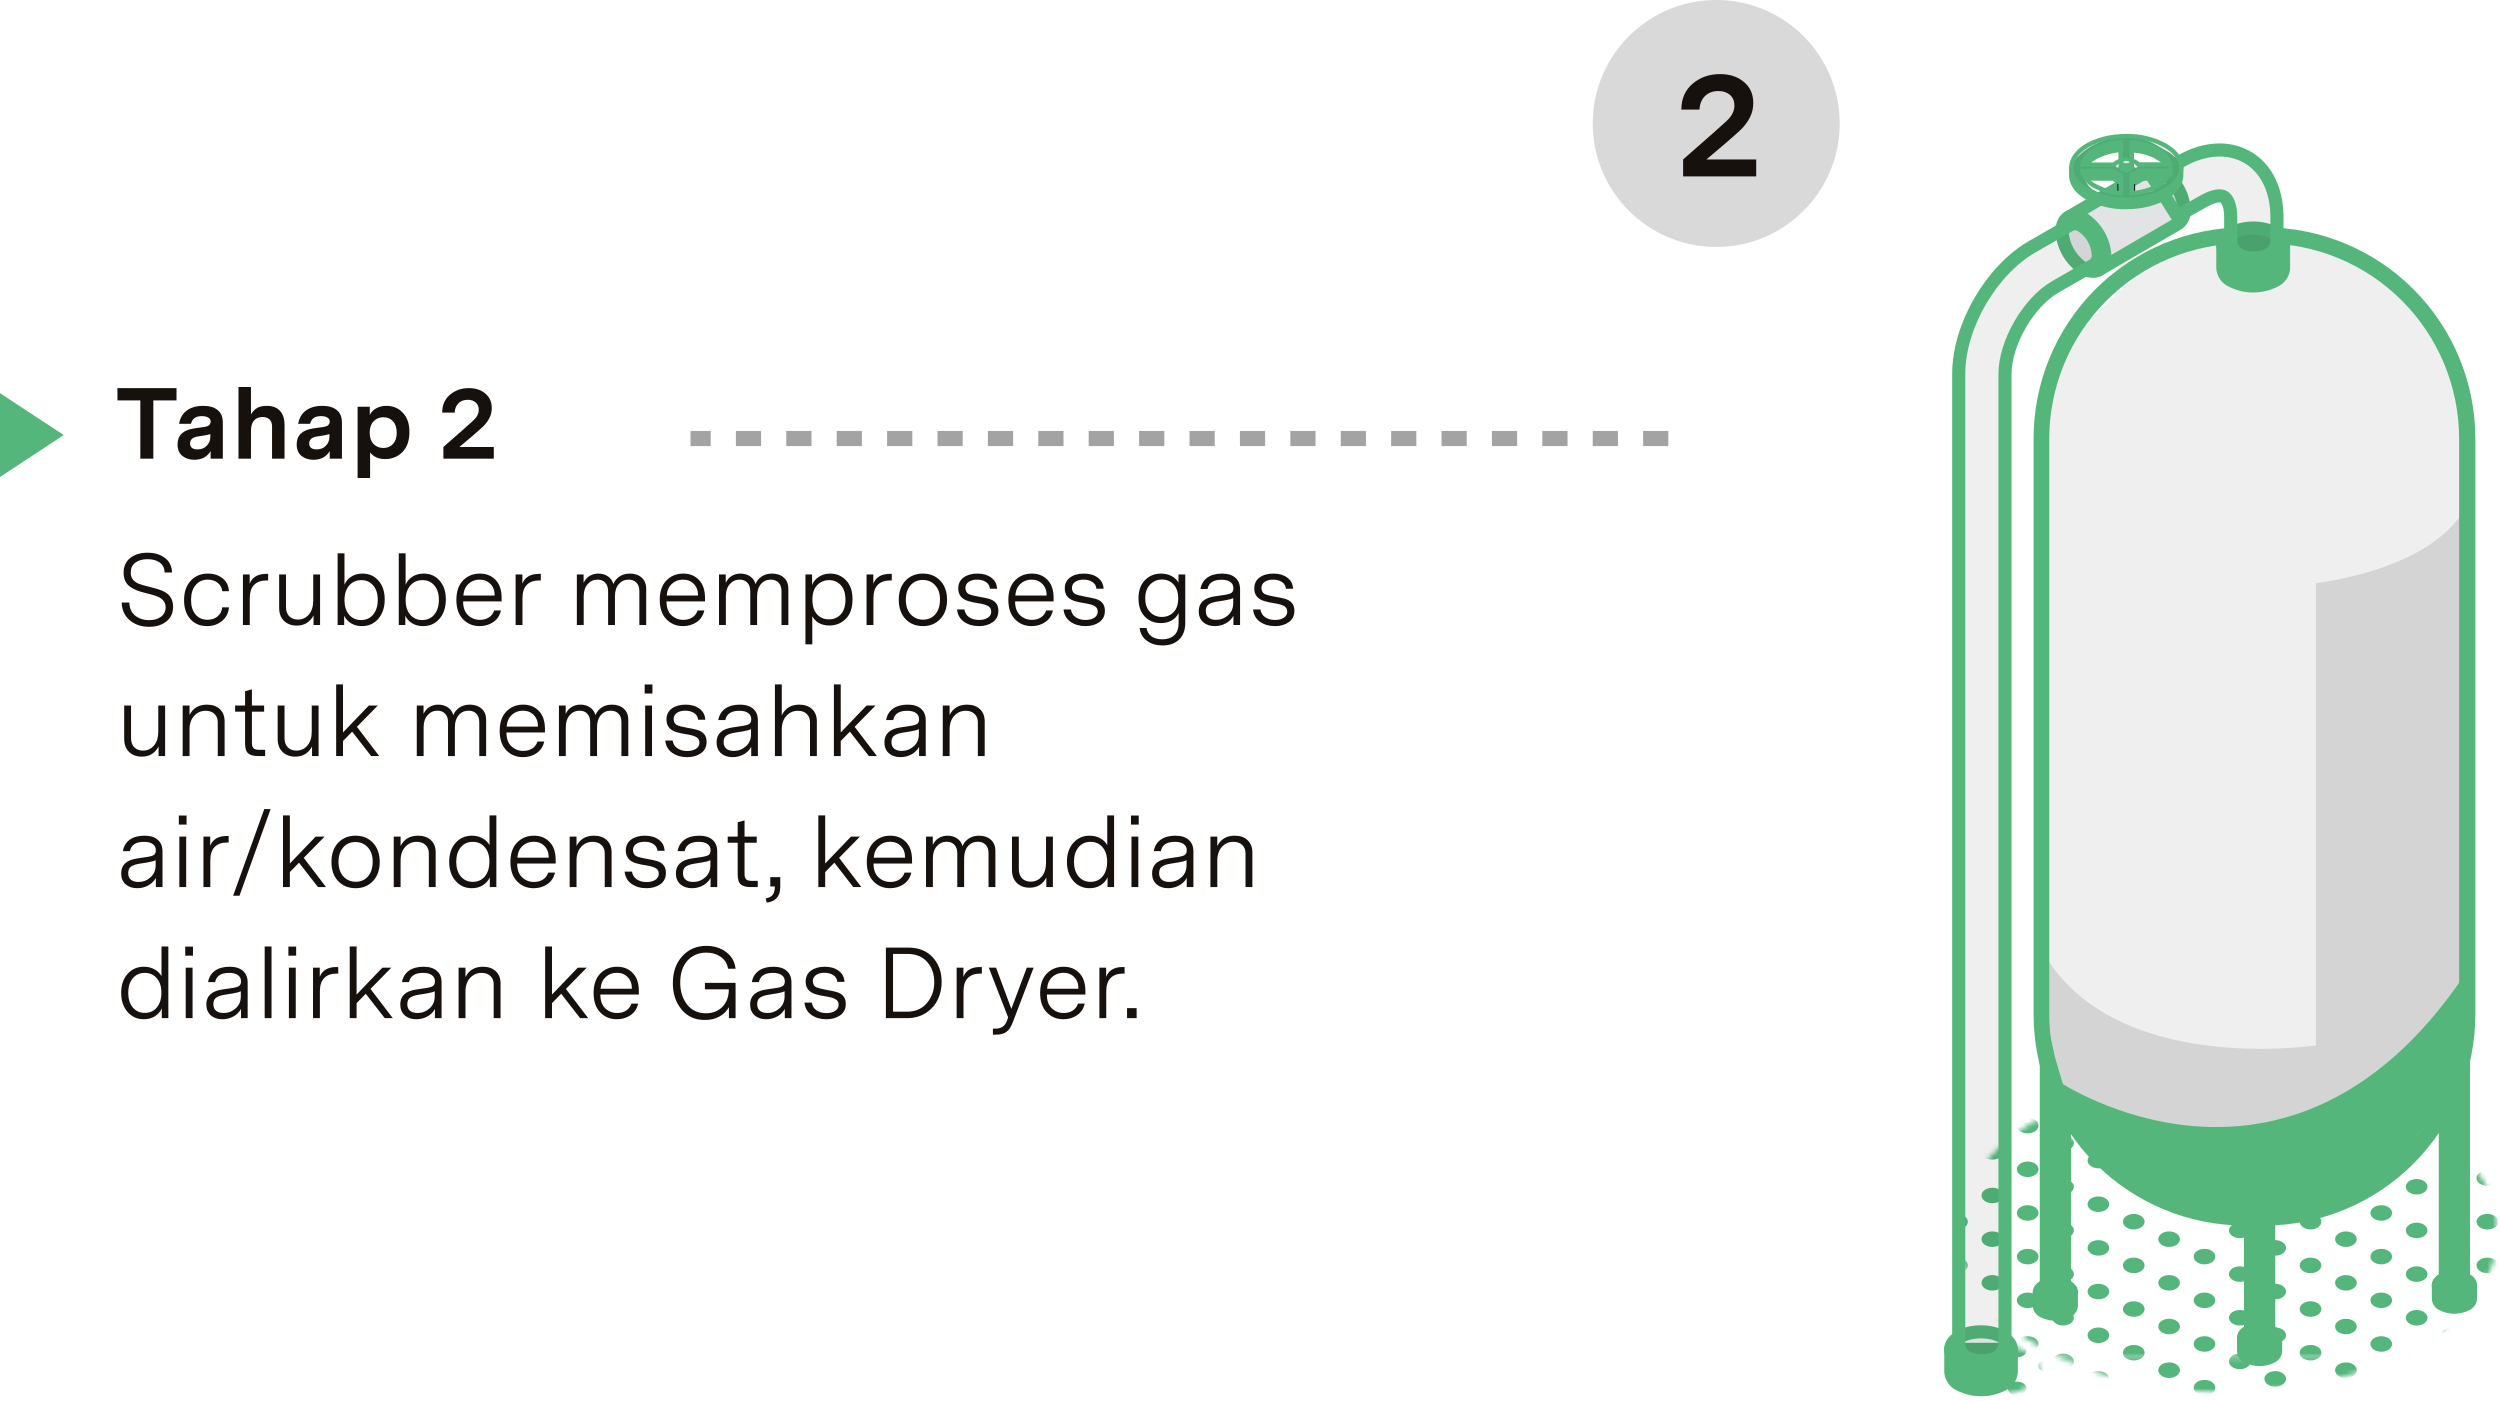 <svg width="496" height="278" viewBox="0 0 496 278" fill="none" xmlns="http://www.w3.org/2000/svg">
<mask id="mask0_426_1801" style="mask-type:luminance" maskUnits="userSpaceOnUse" x="388" y="212" width="108" height="65">
<path d="M442.03 276.204C427.92 276.204 414.65 273.024 404.6 267.204C394.23 261.204 388.6 253.204 388.6 244.494C388.6 235.784 394.28 227.764 404.6 221.794C414.65 215.984 427.92 212.794 442.03 212.794C456.14 212.794 469.47 215.984 479.49 221.794C489.82 227.794 495.49 235.844 495.56 244.494C495.63 253.144 489.82 261.214 479.49 267.204C469.46 273.024 456.12 276.204 442.03 276.204Z" fill="white"/>
</mask>
<g mask="url(#mask0_426_1801)">
<mask id="mask1_426_1801" style="mask-type:luminance" maskUnits="userSpaceOnUse" x="468" y="269" width="37" height="44">
<path d="M504.01 269.244H468.93V312.564H504.01V269.244Z" fill="white"/>
</mask>
<g mask="url(#mask1_426_1801)">
<path d="M493.49 278.584C494.677 278.584 495.64 277.894 495.64 277.044C495.64 276.193 494.677 275.504 493.49 275.504C492.302 275.504 491.34 276.193 491.34 277.044C491.34 277.894 492.302 278.584 493.49 278.584Z" fill="#54B67B"/>
<path d="M486.47 275.114C487.658 275.114 488.62 274.425 488.62 273.574C488.62 272.724 487.658 272.034 486.47 272.034C485.283 272.034 484.32 272.724 484.32 273.574C484.32 274.425 485.283 275.114 486.47 275.114Z" fill="#54B67B"/>
<path d="M479.46 271.654C480.647 271.654 481.61 270.965 481.61 270.114C481.61 269.264 480.647 268.574 479.46 268.574C478.272 268.574 477.31 269.264 477.31 270.114C477.31 270.965 478.272 271.654 479.46 271.654Z" fill="#54B67B"/>
<path d="M472.44 276.854C473.627 276.854 474.59 276.164 474.59 275.314C474.59 274.463 473.627 273.774 472.44 273.774C471.253 273.774 470.29 274.463 470.29 275.314C470.29 276.164 471.253 276.854 472.44 276.854Z" fill="#54B67B"/>
<path d="M493.49 269.914C494.677 269.914 495.64 269.225 495.64 268.374C495.64 267.523 494.677 266.834 493.49 266.834C492.302 266.834 491.34 267.523 491.34 268.374C491.34 269.225 492.302 269.914 493.49 269.914Z" fill="#54B67B"/>
</g>
<mask id="mask2_426_1801" style="mask-type:luminance" maskUnits="userSpaceOnUse" x="468" y="225" width="37" height="45">
<path d="M504.01 225.924H468.93V269.244H504.01V225.924Z" fill="white"/>
</mask>
<g mask="url(#mask2_426_1801)">
<path d="M479.46 271.654C480.647 271.654 481.61 270.964 481.61 270.114C481.61 269.263 480.647 268.574 479.46 268.574C478.272 268.574 477.31 269.263 477.31 270.114C477.31 270.964 478.272 271.654 479.46 271.654Z" fill="#54B67B"/>
<path d="M493.49 269.914C494.677 269.914 495.64 269.224 495.64 268.374C495.64 267.523 494.677 266.833 493.49 266.833C492.302 266.833 491.34 267.523 491.34 268.374C491.34 269.224 492.302 269.914 493.49 269.914Z" fill="#54B67B"/>
<path d="M486.47 266.454C487.658 266.454 488.62 265.764 488.62 264.914C488.62 264.063 487.658 263.374 486.47 263.374C485.283 263.374 484.32 264.063 484.32 264.914C484.32 265.764 485.283 266.454 486.47 266.454Z" fill="#54B67B"/>
<path d="M479.46 262.984C480.647 262.984 481.61 262.294 481.61 261.444C481.61 260.593 480.647 259.904 479.46 259.904C478.272 259.904 477.31 260.593 477.31 261.444C477.31 262.294 478.272 262.984 479.46 262.984Z" fill="#54B67B"/>
<path d="M472.44 268.184C473.627 268.184 474.59 267.494 474.59 266.644C474.59 265.793 473.627 265.104 472.44 265.104C471.253 265.104 470.29 265.793 470.29 266.644C470.29 267.494 471.253 268.184 472.44 268.184Z" fill="#54B67B"/>
<path d="M493.49 261.254C494.677 261.254 495.64 260.564 495.64 259.714C495.64 258.863 494.677 258.174 493.49 258.174C492.302 258.174 491.34 258.863 491.34 259.714C491.34 260.564 492.302 261.254 493.49 261.254Z" fill="#54B67B"/>
<path d="M486.47 257.784C487.658 257.784 488.62 257.094 488.62 256.244C488.62 255.393 487.658 254.704 486.47 254.704C485.283 254.704 484.32 255.393 484.32 256.244C484.32 257.094 485.283 257.784 486.47 257.784Z" fill="#54B67B"/>
<path d="M479.46 254.324C480.647 254.324 481.61 253.634 481.61 252.784C481.61 251.933 480.647 251.244 479.46 251.244C478.272 251.244 477.31 251.933 477.31 252.784C477.31 253.634 478.272 254.324 479.46 254.324Z" fill="#54B67B"/>
<path d="M472.44 259.524C473.627 259.524 474.59 258.834 474.59 257.984C474.59 257.133 473.627 256.444 472.44 256.444C471.253 256.444 470.29 257.133 470.29 257.984C470.29 258.834 471.253 259.524 472.44 259.524Z" fill="#54B67B"/>
<path d="M493.49 252.594C494.677 252.594 495.64 251.904 495.64 251.054C495.64 250.203 494.677 249.514 493.49 249.514C492.302 249.514 491.34 250.203 491.34 251.054C491.34 251.904 492.302 252.594 493.49 252.594Z" fill="#54B67B"/>
<path d="M486.47 249.123C487.658 249.123 488.62 248.434 488.62 247.583C488.62 246.733 487.658 246.043 486.47 246.043C485.283 246.043 484.32 246.733 484.32 247.583C484.32 248.434 485.283 249.123 486.47 249.123Z" fill="#54B67B"/>
<path d="M479.46 245.654C480.647 245.654 481.61 244.964 481.61 244.114C481.61 243.263 480.647 242.574 479.46 242.574C478.272 242.574 477.31 243.263 477.31 244.114C477.31 244.964 478.272 245.654 479.46 245.654Z" fill="#54B67B"/>
<path d="M472.44 250.853C473.627 250.853 474.59 250.164 474.59 249.313C474.59 248.463 473.627 247.773 472.44 247.773C471.253 247.773 470.29 248.463 470.29 249.313C470.29 250.164 471.253 250.853 472.44 250.853Z" fill="#54B67B"/>
<path d="M493.49 243.924C494.677 243.924 495.64 243.234 495.64 242.384C495.64 241.533 494.677 240.844 493.49 240.844C492.302 240.844 491.34 241.533 491.34 242.384C491.34 243.234 492.302 243.924 493.49 243.924Z" fill="#54B67B"/>
<path d="M486.47 240.454C487.658 240.454 488.62 239.764 488.62 238.914C488.62 238.063 487.658 237.374 486.47 237.374C485.283 237.374 484.32 238.063 484.32 238.914C484.32 239.764 485.283 240.454 486.47 240.454Z" fill="#54B67B"/>
<path d="M479.46 236.994C480.647 236.994 481.61 236.304 481.61 235.454C481.61 234.603 480.647 233.914 479.46 233.914C478.272 233.914 477.31 234.603 477.31 235.454C477.31 236.304 478.272 236.994 479.46 236.994Z" fill="#54B67B"/>
<path d="M472.44 242.194C473.627 242.194 474.59 241.504 474.59 240.654C474.59 239.803 473.627 239.114 472.44 239.114C471.253 239.114 470.29 239.803 470.29 240.654C470.29 241.504 471.253 242.194 472.44 242.194Z" fill="#54B67B"/>
<path d="M493.49 235.264C494.677 235.264 495.64 234.574 495.64 233.724C495.64 232.873 494.677 232.184 493.49 232.184C492.302 232.184 491.34 232.873 491.34 233.724C491.34 234.574 492.302 235.264 493.49 235.264Z" fill="#54B67B"/>
<path d="M486.47 231.794C487.658 231.794 488.62 231.104 488.62 230.254C488.62 229.403 487.658 228.714 486.47 228.714C485.283 228.714 484.32 229.403 484.32 230.254C484.32 231.104 485.283 231.794 486.47 231.794Z" fill="#54B67B"/>
<path d="M479.46 228.324C480.647 228.324 481.61 227.634 481.61 226.784C481.61 225.933 480.647 225.244 479.46 225.244C478.272 225.244 477.31 225.933 477.31 226.784C477.31 227.634 478.272 228.324 479.46 228.324Z" fill="#54B67B"/>
<path d="M472.44 233.524C473.627 233.524 474.59 232.834 474.59 231.984C474.59 231.133 473.627 230.444 472.44 230.444C471.253 230.444 470.29 231.133 470.29 231.984C470.29 232.834 471.253 233.524 472.44 233.524Z" fill="#54B67B"/>
<path d="M493.49 226.594C494.677 226.594 495.64 225.904 495.64 225.054C495.64 224.203 494.677 223.514 493.49 223.514C492.302 223.514 491.34 224.203 491.34 225.054C491.34 225.904 492.302 226.594 493.49 226.594Z" fill="#54B67B"/>
</g>
<mask id="mask3_426_1801" style="mask-type:luminance" maskUnits="userSpaceOnUse" x="468" y="182" width="37" height="44">
<path d="M504.01 182.604H468.93V225.924H504.01V182.604Z" fill="white"/>
</mask>
<g mask="url(#mask3_426_1801)">
<path d="M479.46 228.324C480.647 228.324 481.61 227.634 481.61 226.784C481.61 225.933 480.647 225.244 479.46 225.244C478.272 225.244 477.31 225.933 477.31 226.784C477.31 227.634 478.272 228.324 479.46 228.324Z" fill="#54B67B"/>
<path d="M493.49 226.594C494.677 226.594 495.64 225.904 495.64 225.054C495.64 224.203 494.677 223.514 493.49 223.514C492.302 223.514 491.34 224.203 491.34 225.054C491.34 225.904 492.302 226.594 493.49 226.594Z" fill="#54B67B"/>
<path d="M486.47 223.134C487.658 223.134 488.62 222.444 488.62 221.594C488.62 220.743 487.658 220.054 486.47 220.054C485.283 220.054 484.32 220.743 484.32 221.594C484.32 222.444 485.283 223.134 486.47 223.134Z" fill="#54B67B"/>
<path d="M479.46 219.664C480.647 219.664 481.61 218.975 481.61 218.124C481.61 217.273 480.647 216.584 479.46 216.584C478.272 216.584 477.31 217.273 477.31 218.124C477.31 218.975 478.272 219.664 479.46 219.664Z" fill="#54B67B"/>
<path d="M472.44 224.864C473.627 224.864 474.59 224.174 474.59 223.324C474.59 222.473 473.627 221.784 472.44 221.784C471.253 221.784 470.29 222.473 470.29 223.324C470.29 224.174 471.253 224.864 472.44 224.864Z" fill="#54B67B"/>
<path d="M493.49 217.934C494.677 217.934 495.64 217.245 495.64 216.394C495.64 215.543 494.677 214.854 493.49 214.854C492.302 214.854 491.34 215.543 491.34 216.394C491.34 217.245 492.302 217.934 493.49 217.934Z" fill="#54B67B"/>
<path d="M486.47 214.464C487.658 214.464 488.62 213.774 488.62 212.924C488.62 212.073 487.658 211.384 486.47 211.384C485.283 211.384 484.32 212.073 484.32 212.924C484.32 213.774 485.283 214.464 486.47 214.464Z" fill="#54B67B"/>
<path d="M472.44 216.194C473.627 216.194 474.59 215.504 474.59 214.654C474.59 213.803 473.627 213.114 472.44 213.114C471.253 213.114 470.29 213.803 470.29 214.654C470.29 215.504 471.253 216.194 472.44 216.194Z" fill="#54B67B"/>
</g>
<mask id="mask4_426_1801" style="mask-type:luminance" maskUnits="userSpaceOnUse" x="433" y="269" width="36" height="44">
<path d="M468.94 269.244H433.86V312.564H468.94V269.244Z" fill="white"/>
</mask>
<g mask="url(#mask4_426_1801)">
<path d="M465.43 273.384C466.618 273.384 467.58 272.695 467.58 271.844C467.58 270.994 466.618 270.304 465.43 270.304C464.243 270.304 463.28 270.994 463.28 271.844C463.28 272.695 464.243 273.384 465.43 273.384Z" fill="#54B67B"/>
<path d="M458.411 278.584C459.598 278.584 460.561 277.894 460.561 277.044C460.561 276.193 459.598 275.504 458.411 275.504C457.223 275.504 456.261 276.193 456.261 277.044C456.261 277.894 457.223 278.584 458.411 278.584Z" fill="#54B67B"/>
<path d="M451.401 275.114C452.588 275.114 453.551 274.425 453.551 273.574C453.551 272.724 452.588 272.034 451.401 272.034C450.214 272.034 449.251 272.724 449.251 273.574C449.251 274.425 450.214 275.114 451.401 275.114Z" fill="#54B67B"/>
<path d="M444.38 271.654C445.568 271.654 446.53 270.965 446.53 270.114C446.53 269.264 445.568 268.574 444.38 268.574C443.193 268.574 442.23 269.264 442.23 270.114C442.23 270.965 443.193 271.654 444.38 271.654Z" fill="#54B67B"/>
<path d="M437.371 276.854C438.558 276.854 439.521 276.164 439.521 275.314C439.521 274.463 438.558 273.774 437.371 273.774C436.183 273.774 435.221 274.463 435.221 275.314C435.221 276.164 436.183 276.854 437.371 276.854Z" fill="#54B67B"/>
<path d="M458.411 269.914C459.598 269.914 460.561 269.225 460.561 268.374C460.561 267.523 459.598 266.834 458.411 266.834C457.223 266.834 456.261 267.523 456.261 268.374C456.261 269.225 457.223 269.914 458.411 269.914Z" fill="#54B67B"/>
</g>
<mask id="mask5_426_1801" style="mask-type:luminance" maskUnits="userSpaceOnUse" x="433" y="225" width="36" height="45">
<path d="M468.94 225.924H433.86V269.244H468.94V225.924Z" fill="white"/>
</mask>
<g mask="url(#mask5_426_1801)">
<path d="M444.38 271.654C445.568 271.654 446.53 270.964 446.53 270.114C446.53 269.263 445.568 268.574 444.38 268.574C443.193 268.574 442.23 269.263 442.23 270.114C442.23 270.964 443.193 271.654 444.38 271.654Z" fill="#54B67B"/>
<path d="M465.43 264.724C466.618 264.724 467.58 264.034 467.58 263.184C467.58 262.333 466.618 261.644 465.43 261.644C464.243 261.644 463.28 262.333 463.28 263.184C463.28 264.034 464.243 264.724 465.43 264.724Z" fill="#54B67B"/>
<path d="M458.411 269.914C459.598 269.914 460.561 269.224 460.561 268.374C460.561 267.523 459.598 266.833 458.411 266.833C457.223 266.833 456.261 267.523 456.261 268.374C456.261 269.224 457.223 269.914 458.411 269.914Z" fill="#54B67B"/>
<path d="M451.401 266.454C452.588 266.454 453.551 265.764 453.551 264.914C453.551 264.063 452.588 263.374 451.401 263.374C450.214 263.374 449.251 264.063 449.251 264.914C449.251 265.764 450.214 266.454 451.401 266.454Z" fill="#54B67B"/>
<path d="M444.38 262.984C445.568 262.984 446.53 262.294 446.53 261.444C446.53 260.593 445.568 259.904 444.38 259.904C443.193 259.904 442.23 260.593 442.23 261.444C442.23 262.294 443.193 262.984 444.38 262.984Z" fill="#54B67B"/>
<path d="M437.371 268.184C438.558 268.184 439.521 267.494 439.521 266.644C439.521 265.793 438.558 265.104 437.371 265.104C436.183 265.104 435.221 265.793 435.221 266.644C435.221 267.494 436.183 268.184 437.371 268.184Z" fill="#54B67B"/>
<path d="M465.43 256.054C466.618 256.054 467.58 255.364 467.58 254.514C467.58 253.663 466.618 252.974 465.43 252.974C464.243 252.974 463.28 253.663 463.28 254.514C463.28 255.364 464.243 256.054 465.43 256.054Z" fill="#54B67B"/>
<path d="M458.411 261.254C459.598 261.254 460.561 260.564 460.561 259.714C460.561 258.863 459.598 258.174 458.411 258.174C457.223 258.174 456.261 258.863 456.261 259.714C456.261 260.564 457.223 261.254 458.411 261.254Z" fill="#54B67B"/>
<path d="M451.401 257.784C452.588 257.784 453.551 257.094 453.551 256.244C453.551 255.393 452.588 254.704 451.401 254.704C450.214 254.704 449.251 255.393 449.251 256.244C449.251 257.094 450.214 257.784 451.401 257.784Z" fill="#54B67B"/>
<path d="M444.38 254.324C445.568 254.324 446.53 253.634 446.53 252.784C446.53 251.933 445.568 251.244 444.38 251.244C443.193 251.244 442.23 251.933 442.23 252.784C442.23 253.634 443.193 254.324 444.38 254.324Z" fill="#54B67B"/>
<path d="M437.371 259.524C438.558 259.524 439.521 258.834 439.521 257.984C439.521 257.133 438.558 256.444 437.371 256.444C436.183 256.444 435.221 257.133 435.221 257.984C435.221 258.834 436.183 259.524 437.371 259.524Z" fill="#54B67B"/>
<path d="M465.43 247.393C466.618 247.393 467.58 246.704 467.58 245.853C467.58 245.003 466.618 244.313 465.43 244.313C464.243 244.313 463.28 245.003 463.28 245.853C463.28 246.704 464.243 247.393 465.43 247.393Z" fill="#54B67B"/>
<path d="M458.411 252.594C459.598 252.594 460.561 251.904 460.561 251.054C460.561 250.203 459.598 249.514 458.411 249.514C457.223 249.514 456.261 250.203 456.261 251.054C456.261 251.904 457.223 252.594 458.411 252.594Z" fill="#54B67B"/>
<path d="M451.401 249.123C452.588 249.123 453.551 248.434 453.551 247.583C453.551 246.733 452.588 246.043 451.401 246.043C450.214 246.043 449.251 246.733 449.251 247.583C449.251 248.434 450.214 249.123 451.401 249.123Z" fill="#54B67B"/>
<path d="M444.38 245.654C445.568 245.654 446.53 244.964 446.53 244.114C446.53 243.263 445.568 242.574 444.38 242.574C443.193 242.574 442.23 243.263 442.23 244.114C442.23 244.964 443.193 245.654 444.38 245.654Z" fill="#54B67B"/>
<path d="M437.371 250.853C438.558 250.853 439.521 250.164 439.521 249.313C439.521 248.463 438.558 247.773 437.371 247.773C436.183 247.773 435.221 248.463 435.221 249.313C435.221 250.164 436.183 250.853 437.371 250.853Z" fill="#54B67B"/>
<path d="M465.43 238.724C466.618 238.724 467.58 238.034 467.58 237.184C467.58 236.333 466.618 235.644 465.43 235.644C464.243 235.644 463.28 236.333 463.28 237.184C463.28 238.034 464.243 238.724 465.43 238.724Z" fill="#54B67B"/>
<path d="M458.411 243.924C459.598 243.924 460.561 243.234 460.561 242.384C460.561 241.533 459.598 240.844 458.411 240.844C457.223 240.844 456.261 241.533 456.261 242.384C456.261 243.234 457.223 243.924 458.411 243.924Z" fill="#54B67B"/>
<path d="M451.401 240.454C452.588 240.454 453.551 239.764 453.551 238.914C453.551 238.063 452.588 237.374 451.401 237.374C450.214 237.374 449.251 238.063 449.251 238.914C449.251 239.764 450.214 240.454 451.401 240.454Z" fill="#54B67B"/>
<path d="M444.38 236.994C445.568 236.994 446.53 236.304 446.53 235.454C446.53 234.603 445.568 233.914 444.38 233.914C443.193 233.914 442.23 234.603 442.23 235.454C442.23 236.304 443.193 236.994 444.38 236.994Z" fill="#54B67B"/>
<path d="M437.371 242.194C438.558 242.194 439.521 241.504 439.521 240.654C439.521 239.803 438.558 239.114 437.371 239.114C436.183 239.114 435.221 239.803 435.221 240.654C435.221 241.504 436.183 242.194 437.371 242.194Z" fill="#54B67B"/>
<path d="M465.43 230.064C466.618 230.064 467.58 229.374 467.58 228.524C467.58 227.673 466.618 226.984 465.43 226.984C464.243 226.984 463.28 227.673 463.28 228.524C463.28 229.374 464.243 230.064 465.43 230.064Z" fill="#54B67B"/>
<path d="M458.411 235.264C459.598 235.264 460.561 234.574 460.561 233.724C460.561 232.873 459.598 232.184 458.411 232.184C457.223 232.184 456.261 232.873 456.261 233.724C456.261 234.574 457.223 235.264 458.411 235.264Z" fill="#54B67B"/>
<path d="M451.401 231.794C452.588 231.794 453.551 231.104 453.551 230.254C453.551 229.403 452.588 228.714 451.401 228.714C450.214 228.714 449.251 229.403 449.251 230.254C449.251 231.104 450.214 231.794 451.401 231.794Z" fill="#54B67B"/>
<path d="M444.38 228.324C445.568 228.324 446.53 227.634 446.53 226.784C446.53 225.933 445.568 225.244 444.38 225.244C443.193 225.244 442.23 225.933 442.23 226.784C442.23 227.634 443.193 228.324 444.38 228.324Z" fill="#54B67B"/>
<path d="M437.371 233.524C438.558 233.524 439.521 232.834 439.521 231.984C439.521 231.133 438.558 230.444 437.371 230.444C436.183 230.444 435.221 231.133 435.221 231.984C435.221 232.834 436.183 233.524 437.371 233.524Z" fill="#54B67B"/>
<path d="M458.411 226.594C459.598 226.594 460.561 225.904 460.561 225.054C460.561 224.203 459.598 223.514 458.411 223.514C457.223 223.514 456.261 224.203 456.261 225.054C456.261 225.904 457.223 226.594 458.411 226.594Z" fill="#54B67B"/>
</g>
<mask id="mask6_426_1801" style="mask-type:luminance" maskUnits="userSpaceOnUse" x="433" y="182" width="36" height="44">
<path d="M468.94 182.604H433.86V225.924H468.94V182.604Z" fill="white"/>
</mask>
<g mask="url(#mask6_426_1801)">
<path d="M444.38 228.324C445.568 228.324 446.53 227.634 446.53 226.784C446.53 225.933 445.568 225.244 444.38 225.244C443.193 225.244 442.23 225.933 442.23 226.784C442.23 227.634 443.193 228.324 444.38 228.324Z" fill="#54B67B"/>
<path d="M465.43 221.394C466.618 221.394 467.58 220.704 467.58 219.854C467.58 219.003 466.618 218.314 465.43 218.314C464.243 218.314 463.28 219.003 463.28 219.854C463.28 220.704 464.243 221.394 465.43 221.394Z" fill="#54B67B"/>
<path d="M458.411 226.594C459.598 226.594 460.561 225.904 460.561 225.054C460.561 224.203 459.598 223.514 458.411 223.514C457.223 223.514 456.261 224.203 456.261 225.054C456.261 225.904 457.223 226.594 458.411 226.594Z" fill="#54B67B"/>
<path d="M451.401 223.134C452.588 223.134 453.551 222.444 453.551 221.594C453.551 220.743 452.588 220.054 451.401 220.054C450.214 220.054 449.251 220.743 449.251 221.594C449.251 222.444 450.214 223.134 451.401 223.134Z" fill="#54B67B"/>
<path d="M444.38 219.664C445.568 219.664 446.53 218.975 446.53 218.124C446.53 217.273 445.568 216.584 444.38 216.584C443.193 216.584 442.23 217.273 442.23 218.124C442.23 218.975 443.193 219.664 444.38 219.664Z" fill="#54B67B"/>
<path d="M437.371 224.864C438.558 224.864 439.521 224.174 439.521 223.324C439.521 222.473 438.558 221.784 437.371 221.784C436.183 221.784 435.221 222.473 435.221 223.324C435.221 224.174 436.183 224.864 437.371 224.864Z" fill="#54B67B"/>
<path d="M458.411 217.934C459.598 217.934 460.561 217.245 460.561 216.394C460.561 215.543 459.598 214.854 458.411 214.854C457.223 214.854 456.261 215.543 456.261 216.394C456.261 217.245 457.223 217.934 458.411 217.934Z" fill="#54B67B"/>
<path d="M451.401 214.464C452.588 214.464 453.551 213.774 453.551 212.924C453.551 212.073 452.588 211.384 451.401 211.384C450.214 211.384 449.251 212.073 449.251 212.924C449.251 213.774 450.214 214.464 451.401 214.464Z" fill="#54B67B"/>
<path d="M437.371 216.194C438.558 216.194 439.521 215.504 439.521 214.654C439.521 213.803 438.558 213.114 437.371 213.114C436.183 213.114 435.221 213.803 435.221 214.654C435.221 215.504 436.183 216.194 437.371 216.194Z" fill="#54B67B"/>
</g>
<mask id="mask7_426_1801" style="mask-type:luminance" maskUnits="userSpaceOnUse" x="398" y="269" width="36" height="44">
<path d="M433.86 269.244H398.78V312.564H433.86V269.244Z" fill="white"/>
</mask>
<g mask="url(#mask7_426_1801)">
<path d="M430.35 273.384C431.538 273.384 432.5 272.695 432.5 271.844C432.5 270.994 431.538 270.304 430.35 270.304C429.163 270.304 428.2 270.994 428.2 271.844C428.2 272.695 429.163 273.384 430.35 273.384Z" fill="#54B67B"/>
<path d="M423.34 278.584C424.528 278.584 425.49 277.894 425.49 277.044C425.49 276.193 424.528 275.504 423.34 275.504C422.153 275.504 421.19 276.193 421.19 277.044C421.19 277.894 422.153 278.584 423.34 278.584Z" fill="#54B67B"/>
<path d="M416.321 275.114C417.508 275.114 418.471 274.425 418.471 273.574C418.471 272.724 417.508 272.034 416.321 272.034C415.133 272.034 414.171 272.724 414.171 273.574C414.171 274.425 415.133 275.114 416.321 275.114Z" fill="#54B67B"/>
<path d="M409.31 271.654C410.498 271.654 411.46 270.965 411.46 270.114C411.46 269.264 410.498 268.574 409.31 268.574C408.123 268.574 407.16 269.264 407.16 270.114C407.16 270.965 408.123 271.654 409.31 271.654Z" fill="#54B67B"/>
<path d="M402.291 276.854C403.478 276.854 404.441 276.164 404.441 275.314C404.441 274.463 403.478 273.774 402.291 273.774C401.103 273.774 400.141 274.463 400.141 275.314C400.141 276.164 401.103 276.854 402.291 276.854Z" fill="#54B67B"/>
<path d="M423.34 269.914C424.528 269.914 425.49 269.225 425.49 268.374C425.49 267.523 424.528 266.834 423.34 266.834C422.153 266.834 421.19 267.523 421.19 268.374C421.19 269.225 422.153 269.914 423.34 269.914Z" fill="#54B67B"/>
</g>
<mask id="mask8_426_1801" style="mask-type:luminance" maskUnits="userSpaceOnUse" x="398" y="225" width="36" height="45">
<path d="M433.86 225.924H398.78V269.244H433.86V225.924Z" fill="white"/>
</mask>
<g mask="url(#mask8_426_1801)">
<path d="M409.31 271.654C410.498 271.654 411.46 270.964 411.46 270.114C411.46 269.263 410.498 268.574 409.31 268.574C408.123 268.574 407.16 269.263 407.16 270.114C407.16 270.964 408.123 271.654 409.31 271.654Z" fill="#54B67B"/>
<path d="M430.35 264.724C431.538 264.724 432.5 264.034 432.5 263.184C432.5 262.333 431.538 261.644 430.35 261.644C429.163 261.644 428.2 262.333 428.2 263.184C428.2 264.034 429.163 264.724 430.35 264.724Z" fill="#54B67B"/>
<path d="M423.34 269.914C424.528 269.914 425.49 269.224 425.49 268.374C425.49 267.523 424.528 266.833 423.34 266.833C422.153 266.833 421.19 267.523 421.19 268.374C421.19 269.224 422.153 269.914 423.34 269.914Z" fill="#54B67B"/>
<path d="M416.321 266.454C417.508 266.454 418.471 265.764 418.471 264.914C418.471 264.063 417.508 263.374 416.321 263.374C415.133 263.374 414.171 264.063 414.171 264.914C414.171 265.764 415.133 266.454 416.321 266.454Z" fill="#54B67B"/>
<path d="M409.31 262.984C410.498 262.984 411.46 262.294 411.46 261.444C411.46 260.593 410.498 259.904 409.31 259.904C408.123 259.904 407.16 260.593 407.16 261.444C407.16 262.294 408.123 262.984 409.31 262.984Z" fill="#54B67B"/>
<path d="M402.291 268.184C403.478 268.184 404.441 267.494 404.441 266.644C404.441 265.793 403.478 265.104 402.291 265.104C401.103 265.104 400.141 265.793 400.141 266.644C400.141 267.494 401.103 268.184 402.291 268.184Z" fill="#54B67B"/>
<path d="M430.35 256.054C431.538 256.054 432.5 255.364 432.5 254.514C432.5 253.663 431.538 252.974 430.35 252.974C429.163 252.974 428.2 253.663 428.2 254.514C428.2 255.364 429.163 256.054 430.35 256.054Z" fill="#54B67B"/>
<path d="M423.34 261.254C424.528 261.254 425.49 260.564 425.49 259.714C425.49 258.863 424.528 258.174 423.34 258.174C422.153 258.174 421.19 258.863 421.19 259.714C421.19 260.564 422.153 261.254 423.34 261.254Z" fill="#54B67B"/>
<path d="M416.321 257.784C417.508 257.784 418.471 257.094 418.471 256.244C418.471 255.393 417.508 254.704 416.321 254.704C415.133 254.704 414.171 255.393 414.171 256.244C414.171 257.094 415.133 257.784 416.321 257.784Z" fill="#54B67B"/>
<path d="M409.31 254.324C410.498 254.324 411.46 253.634 411.46 252.784C411.46 251.933 410.498 251.244 409.31 251.244C408.123 251.244 407.16 251.933 407.16 252.784C407.16 253.634 408.123 254.324 409.31 254.324Z" fill="#54B67B"/>
<path d="M402.291 259.524C403.478 259.524 404.441 258.834 404.441 257.984C404.441 257.133 403.478 256.444 402.291 256.444C401.103 256.444 400.141 257.133 400.141 257.984C400.141 258.834 401.103 259.524 402.291 259.524Z" fill="#54B67B"/>
<path d="M430.35 247.393C431.538 247.393 432.5 246.704 432.5 245.853C432.5 245.003 431.538 244.313 430.35 244.313C429.163 244.313 428.2 245.003 428.2 245.853C428.2 246.704 429.163 247.393 430.35 247.393Z" fill="#54B67B"/>
<path d="M423.34 252.594C424.528 252.594 425.49 251.904 425.49 251.054C425.49 250.203 424.528 249.514 423.34 249.514C422.153 249.514 421.19 250.203 421.19 251.054C421.19 251.904 422.153 252.594 423.34 252.594Z" fill="#54B67B"/>
<path d="M416.321 249.123C417.508 249.123 418.471 248.434 418.471 247.583C418.471 246.733 417.508 246.043 416.321 246.043C415.133 246.043 414.171 246.733 414.171 247.583C414.171 248.434 415.133 249.123 416.321 249.123Z" fill="#54B67B"/>
<path d="M409.31 245.654C410.498 245.654 411.46 244.964 411.46 244.114C411.46 243.263 410.498 242.574 409.31 242.574C408.123 242.574 407.16 243.263 407.16 244.114C407.16 244.964 408.123 245.654 409.31 245.654Z" fill="#54B67B"/>
<path d="M402.291 250.853C403.478 250.853 404.441 250.164 404.441 249.313C404.441 248.463 403.478 247.773 402.291 247.773C401.103 247.773 400.141 248.463 400.141 249.313C400.141 250.164 401.103 250.853 402.291 250.853Z" fill="#54B67B"/>
<path d="M430.35 238.724C431.538 238.724 432.5 238.034 432.5 237.184C432.5 236.333 431.538 235.644 430.35 235.644C429.163 235.644 428.2 236.333 428.2 237.184C428.2 238.034 429.163 238.724 430.35 238.724Z" fill="#54B67B"/>
<path d="M423.34 243.924C424.528 243.924 425.49 243.234 425.49 242.384C425.49 241.533 424.528 240.844 423.34 240.844C422.153 240.844 421.19 241.533 421.19 242.384C421.19 243.234 422.153 243.924 423.34 243.924Z" fill="#54B67B"/>
<path d="M416.321 240.454C417.508 240.454 418.471 239.764 418.471 238.914C418.471 238.063 417.508 237.374 416.321 237.374C415.133 237.374 414.171 238.063 414.171 238.914C414.171 239.764 415.133 240.454 416.321 240.454Z" fill="#54B67B"/>
<path d="M409.31 236.994C410.498 236.994 411.46 236.304 411.46 235.454C411.46 234.603 410.498 233.914 409.31 233.914C408.123 233.914 407.16 234.603 407.16 235.454C407.16 236.304 408.123 236.994 409.31 236.994Z" fill="#54B67B"/>
<path d="M402.291 242.194C403.478 242.194 404.441 241.504 404.441 240.654C404.441 239.803 403.478 239.114 402.291 239.114C401.103 239.114 400.141 239.803 400.141 240.654C400.141 241.504 401.103 242.194 402.291 242.194Z" fill="#54B67B"/>
<path d="M430.35 230.064C431.538 230.064 432.5 229.374 432.5 228.524C432.5 227.673 431.538 226.984 430.35 226.984C429.163 226.984 428.2 227.673 428.2 228.524C428.2 229.374 429.163 230.064 430.35 230.064Z" fill="#54B67B"/>
<path d="M423.34 235.264C424.528 235.264 425.49 234.574 425.49 233.724C425.49 232.873 424.528 232.184 423.34 232.184C422.153 232.184 421.19 232.873 421.19 233.724C421.19 234.574 422.153 235.264 423.34 235.264Z" fill="#54B67B"/>
<path d="M416.321 231.794C417.508 231.794 418.471 231.104 418.471 230.254C418.471 229.403 417.508 228.714 416.321 228.714C415.133 228.714 414.171 229.403 414.171 230.254C414.171 231.104 415.133 231.794 416.321 231.794Z" fill="#54B67B"/>
<path d="M409.31 228.324C410.498 228.324 411.46 227.634 411.46 226.784C411.46 225.933 410.498 225.244 409.31 225.244C408.123 225.244 407.16 225.933 407.16 226.784C407.16 227.634 408.123 228.324 409.31 228.324Z" fill="#54B67B"/>
<path d="M402.291 233.524C403.478 233.524 404.441 232.834 404.441 231.984C404.441 231.133 403.478 230.444 402.291 230.444C401.103 230.444 400.141 231.133 400.141 231.984C400.141 232.834 401.103 233.524 402.291 233.524Z" fill="#54B67B"/>
<path d="M423.34 226.594C424.528 226.594 425.49 225.904 425.49 225.054C425.49 224.203 424.528 223.514 423.34 223.514C422.153 223.514 421.19 224.203 421.19 225.054C421.19 225.904 422.153 226.594 423.34 226.594Z" fill="#54B67B"/>
</g>
<mask id="mask9_426_1801" style="mask-type:luminance" maskUnits="userSpaceOnUse" x="398" y="182" width="36" height="44">
<path d="M433.86 182.604H398.78V225.924H433.86V182.604Z" fill="white"/>
</mask>
<g mask="url(#mask9_426_1801)">
<path d="M409.31 228.324C410.498 228.324 411.46 227.634 411.46 226.784C411.46 225.933 410.498 225.244 409.31 225.244C408.123 225.244 407.16 225.933 407.16 226.784C407.16 227.634 408.123 228.324 409.31 228.324Z" fill="#54B67B"/>
<path d="M430.35 221.394C431.538 221.394 432.5 220.704 432.5 219.854C432.5 219.003 431.538 218.314 430.35 218.314C429.163 218.314 428.2 219.003 428.2 219.854C428.2 220.704 429.163 221.394 430.35 221.394Z" fill="#54B67B"/>
<path d="M423.34 226.594C424.528 226.594 425.49 225.904 425.49 225.054C425.49 224.203 424.528 223.514 423.34 223.514C422.153 223.514 421.19 224.203 421.19 225.054C421.19 225.904 422.153 226.594 423.34 226.594Z" fill="#54B67B"/>
<path d="M416.321 223.134C417.508 223.134 418.471 222.444 418.471 221.594C418.471 220.743 417.508 220.054 416.321 220.054C415.133 220.054 414.171 220.743 414.171 221.594C414.171 222.444 415.133 223.134 416.321 223.134Z" fill="#54B67B"/>
<path d="M409.31 219.664C410.498 219.664 411.46 218.975 411.46 218.124C411.46 217.273 410.498 216.584 409.31 216.584C408.123 216.584 407.16 217.273 407.16 218.124C407.16 218.975 408.123 219.664 409.31 219.664Z" fill="#54B67B"/>
<path d="M402.291 224.864C403.478 224.864 404.441 224.174 404.441 223.324C404.441 222.473 403.478 221.784 402.291 221.784C401.103 221.784 400.141 222.473 400.141 223.324C400.141 224.174 401.103 224.864 402.291 224.864Z" fill="#54B67B"/>
<path d="M423.34 217.934C424.528 217.934 425.49 217.245 425.49 216.394C425.49 215.543 424.528 214.854 423.34 214.854C422.153 214.854 421.19 215.543 421.19 216.394C421.19 217.245 422.153 217.934 423.34 217.934Z" fill="#54B67B"/>
<path d="M416.321 214.464C417.508 214.464 418.471 213.774 418.471 212.924C418.471 212.073 417.508 211.384 416.321 211.384C415.133 211.384 414.171 212.073 414.171 212.924C414.171 213.774 415.133 214.464 416.321 214.464Z" fill="#54B67B"/>
<path d="M402.291 216.194C403.478 216.194 404.441 215.504 404.441 214.654C404.441 213.803 403.478 213.114 402.291 213.114C401.103 213.114 400.141 213.803 400.141 214.654C400.141 215.504 401.103 216.194 402.291 216.194Z" fill="#54B67B"/>
</g>
<mask id="mask10_426_1801" style="mask-type:luminance" maskUnits="userSpaceOnUse" x="363" y="269" width="36" height="44">
<path d="M398.79 269.244H363.71V312.564H398.79V269.244Z" fill="white"/>
</mask>
<g mask="url(#mask10_426_1801)">
<path d="M395.28 273.384C396.467 273.384 397.43 272.695 397.43 271.844C397.43 270.994 396.467 270.304 395.28 270.304C394.092 270.304 393.13 270.994 393.13 271.844C393.13 272.695 394.092 273.384 395.28 273.384Z" fill="#54B67B"/>
<path d="M388.259 278.584C389.447 278.584 390.409 277.894 390.409 277.044C390.409 276.193 389.447 275.504 388.259 275.504C387.072 275.504 386.109 276.193 386.109 277.044C386.109 277.894 387.072 278.584 388.259 278.584Z" fill="#54B67B"/>
<path d="M388.259 269.914C389.447 269.914 390.409 269.225 390.409 268.374C390.409 267.523 389.447 266.834 388.259 266.834C387.072 266.834 386.109 267.523 386.109 268.374C386.109 269.225 387.072 269.914 388.259 269.914Z" fill="#54B67B"/>
</g>
<mask id="mask11_426_1801" style="mask-type:luminance" maskUnits="userSpaceOnUse" x="363" y="225" width="36" height="45">
<path d="M398.79 225.924H363.71V269.244H398.79V225.924Z" fill="white"/>
</mask>
<g mask="url(#mask11_426_1801)">
<path d="M395.28 264.724C396.467 264.724 397.43 264.034 397.43 263.184C397.43 262.333 396.467 261.644 395.28 261.644C394.092 261.644 393.13 262.333 393.13 263.184C393.13 264.034 394.092 264.724 395.28 264.724Z" fill="#54B67B"/>
<path d="M388.259 269.914C389.447 269.914 390.409 269.224 390.409 268.374C390.409 267.523 389.447 266.833 388.259 266.833C387.072 266.833 386.109 267.523 386.109 268.374C386.109 269.224 387.072 269.914 388.259 269.914Z" fill="#54B67B"/>
<path d="M395.28 256.054C396.467 256.054 397.43 255.364 397.43 254.514C397.43 253.663 396.467 252.974 395.28 252.974C394.092 252.974 393.13 253.663 393.13 254.514C393.13 255.364 394.092 256.054 395.28 256.054Z" fill="#54B67B"/>
<path d="M388.259 261.254C389.447 261.254 390.409 260.564 390.409 259.714C390.409 258.863 389.447 258.174 388.259 258.174C387.072 258.174 386.109 258.863 386.109 259.714C386.109 260.564 387.072 261.254 388.259 261.254Z" fill="#54B67B"/>
<path d="M395.28 247.393C396.467 247.393 397.43 246.704 397.43 245.853C397.43 245.003 396.467 244.313 395.28 244.313C394.092 244.313 393.13 245.003 393.13 245.853C393.13 246.704 394.092 247.393 395.28 247.393Z" fill="#54B67B"/>
<path d="M388.259 252.594C389.447 252.594 390.409 251.904 390.409 251.054C390.409 250.203 389.447 249.514 388.259 249.514C387.072 249.514 386.109 250.203 386.109 251.054C386.109 251.904 387.072 252.594 388.259 252.594Z" fill="#54B67B"/>
<path d="M395.28 238.724C396.467 238.724 397.43 238.034 397.43 237.184C397.43 236.333 396.467 235.644 395.28 235.644C394.092 235.644 393.13 236.333 393.13 237.184C393.13 238.034 394.092 238.724 395.28 238.724Z" fill="#54B67B"/>
<path d="M388.259 243.924C389.447 243.924 390.409 243.234 390.409 242.384C390.409 241.533 389.447 240.844 388.259 240.844C387.072 240.844 386.109 241.533 386.109 242.384C386.109 243.234 387.072 243.924 388.259 243.924Z" fill="#54B67B"/>
<path d="M395.28 230.064C396.467 230.064 397.43 229.374 397.43 228.524C397.43 227.673 396.467 226.984 395.28 226.984C394.092 226.984 393.13 227.673 393.13 228.524C393.13 229.374 394.092 230.064 395.28 230.064Z" fill="#54B67B"/>
<path d="M388.259 235.264C389.447 235.264 390.409 234.574 390.409 233.724C390.409 232.873 389.447 232.184 388.259 232.184C387.072 232.184 386.109 232.873 386.109 233.724C386.109 234.574 387.072 235.264 388.259 235.264Z" fill="#54B67B"/>
<path d="M388.259 226.594C389.447 226.594 390.409 225.904 390.409 225.054C390.409 224.203 389.447 223.514 388.259 223.514C387.072 223.514 386.109 224.203 386.109 225.054C386.109 225.904 387.072 226.594 388.259 226.594Z" fill="#54B67B"/>
</g>
<mask id="mask12_426_1801" style="mask-type:luminance" maskUnits="userSpaceOnUse" x="363" y="182" width="36" height="44">
<path d="M398.79 182.604H363.71V225.924H398.79V182.604Z" fill="white"/>
</mask>
<g mask="url(#mask12_426_1801)">
<path d="M395.28 221.394C396.467 221.394 397.43 220.704 397.43 219.854C397.43 219.003 396.467 218.314 395.28 218.314C394.092 218.314 393.13 219.003 393.13 219.854C393.13 220.704 394.092 221.394 395.28 221.394Z" fill="#54B67B"/>
<path d="M388.259 226.594C389.447 226.594 390.409 225.904 390.409 225.054C390.409 224.203 389.447 223.514 388.259 223.514C387.072 223.514 386.109 224.203 386.109 225.054C386.109 225.904 387.072 226.594 388.259 226.594Z" fill="#54B67B"/>
<path d="M388.259 217.934C389.447 217.934 390.409 217.245 390.409 216.394C390.409 215.543 389.447 214.854 388.259 214.854C387.072 214.854 386.109 215.543 386.109 216.394C386.109 217.245 387.072 217.934 388.259 217.934Z" fill="#54B67B"/>
</g>
</g>
<mask id="mask13_426_1801" style="mask-type:luminance" maskUnits="userSpaceOnUse" x="387" y="266" width="18" height="11">
<path d="M389.58 275.324C391.514 276.305 393.652 276.816 395.82 276.816C397.988 276.816 400.126 276.305 402.06 275.324C405.5 273.324 405.5 270.114 402.06 268.134C400.128 267.148 397.989 266.634 395.82 266.634C393.651 266.634 391.512 267.148 389.58 268.134C386.14 270.114 386.14 273.344 389.58 275.324Z" fill="white"/>
</mask>
<g mask="url(#mask13_426_1801)">
<mask id="mask14_426_1801" style="mask-type:luminance" maskUnits="userSpaceOnUse" x="403" y="265" width="31" height="39">
<path d="M433.541 265.714H403.221V303.164H433.541V265.714Z" fill="white"/>
</mask>
<g mask="url(#mask14_426_1801)">
<path d="M406.251 272.284C407.278 272.284 408.111 271.689 408.111 270.954C408.111 270.22 407.278 269.624 406.251 269.624C405.223 269.624 404.391 270.22 404.391 270.954C404.391 271.689 405.223 272.284 406.251 272.284Z" fill="#54B67B"/>
</g>
<mask id="mask15_426_1801" style="mask-type:luminance" maskUnits="userSpaceOnUse" x="372" y="265" width="32" height="39">
<path d="M403.22 265.714H372.9V303.164H403.22V265.714Z" fill="white"/>
</mask>
<g mask="url(#mask15_426_1801)">
<path d="M400.19 276.774C401.217 276.774 402.05 276.178 402.05 275.444C402.05 274.709 401.217 274.114 400.19 274.114C399.163 274.114 398.33 274.709 398.33 275.444C398.33 276.178 399.163 276.774 400.19 276.774Z" fill="#54B67B"/>
<path d="M388.06 278.274C389.087 278.274 389.92 277.678 389.92 276.944C389.92 276.209 389.087 275.614 388.06 275.614C387.033 275.614 386.2 276.209 386.2 276.944C386.2 277.678 387.033 278.274 388.06 278.274Z" fill="#54B67B"/>
<path d="M400.19 269.284C401.217 269.284 402.05 268.689 402.05 267.954C402.05 267.22 401.217 266.624 400.19 266.624C399.163 266.624 398.33 267.22 398.33 267.954C398.33 268.689 399.163 269.284 400.19 269.284Z" fill="#54B67B"/>
<path d="M394.121 273.784C395.148 273.784 395.981 273.189 395.981 272.454C395.981 271.72 395.148 271.124 394.121 271.124C393.093 271.124 392.261 271.72 392.261 272.454C392.261 273.189 393.093 273.784 394.121 273.784Z" fill="#54B67B"/>
<path d="M388.06 270.784C389.087 270.784 389.92 270.189 389.92 269.454C389.92 268.72 389.087 268.124 388.06 268.124C387.033 268.124 386.2 268.72 386.2 269.454C386.2 270.189 387.033 270.784 388.06 270.784Z" fill="#54B67B"/>
</g>
</g>
<path d="M488.34 116.654L489.47 93.074L489.56 91.204L486.63 74.104L479.46 60.904L467.51 51.714L454.06 47.164L438.06 47.404L425.21 53.394L413.32 64.644L405.64 77.714L404.62 95.914L405.64 150.754V203.034L416.76 223.744L446.29 232.274L465.01 230.644L478.33 211.084L487.35 198.644L489.92 172.464" fill="#131313" fill-opacity="0.067"/>
<path d="M411.46 259.104V256.344H404.09V259.104C404.118 259.429 404.233 259.741 404.423 260.007C404.613 260.272 404.871 260.482 405.17 260.614C405.977 261.023 406.87 261.236 407.775 261.236C408.68 261.236 409.572 261.023 410.38 260.614C410.678 260.48 410.934 260.27 411.124 260.005C411.314 259.74 411.43 259.429 411.46 259.104Z" fill="#54B67B" stroke="#54B67B" stroke-width="1.59" stroke-linejoin="round"/>
<path d="M407.79 258.464C409.828 258.464 411.48 257.51 411.48 256.334C411.48 255.157 409.828 254.204 407.79 254.204C405.752 254.204 404.1 255.157 404.1 256.334C404.1 257.51 405.752 258.464 407.79 258.464Z" fill="#131313" fill-opacity="0.067" stroke="#54B67B" stroke-width="1.59" stroke-miterlimit="10"/>
<path d="M451.99 268.104V265.344H444.62V268.104C444.65 268.429 444.766 268.74 444.956 269.005C445.146 269.27 445.402 269.48 445.7 269.614C446.509 270.023 447.403 270.237 448.31 270.237C449.217 270.237 450.111 270.023 450.92 269.614C451.216 269.479 451.471 269.268 451.659 269.003C451.847 268.738 451.961 268.428 451.99 268.104Z" fill="#54B67B" stroke="#54B67B" stroke-width="1.59" stroke-linejoin="round"/>
<path d="M448.31 267.464C450.348 267.464 452 266.51 452 265.334C452 264.157 450.348 263.204 448.31 263.204C446.272 263.204 444.62 264.157 444.62 265.334C444.62 266.51 446.272 267.464 448.31 267.464Z" fill="#131313" fill-opacity="0.067" stroke="#54B67B" stroke-width="1.59" stroke-miterlimit="10"/>
<path d="M490.64 257.724V254.954H483.27V257.724C483.297 258.047 483.411 258.356 483.599 258.62C483.788 258.884 484.043 259.092 484.34 259.224C485.147 259.638 486.042 259.854 486.95 259.854C487.857 259.854 488.752 259.638 489.56 259.224C489.857 259.093 490.114 258.885 490.304 258.621C490.494 258.357 490.61 258.047 490.64 257.724Z" fill="#54B67B" stroke="#54B67B" stroke-width="1.59" stroke-linejoin="round"/>
<path d="M486.95 257.084C488.988 257.084 490.64 256.13 490.64 254.954C490.64 253.777 488.988 252.824 486.95 252.824C484.912 252.824 483.26 253.777 483.26 254.954C483.26 256.13 484.912 257.084 486.95 257.084Z" fill="#131313" fill-opacity="0.067" stroke="#54B67B" stroke-width="1.59" stroke-miterlimit="10"/>
<path d="M448.31 210.214C447.903 210.214 447.5 210.294 447.124 210.45C446.748 210.606 446.406 210.834 446.118 211.122C445.83 211.41 445.602 211.751 445.446 212.128C445.29 212.504 445.21 212.907 445.21 213.314V266.634C445.235 266.907 445.332 267.17 445.492 267.393C445.652 267.616 445.869 267.793 446.12 267.904C446.8 268.249 447.552 268.429 448.315 268.429C449.078 268.429 449.83 268.249 450.51 267.904C450.759 267.791 450.974 267.614 451.132 267.391C451.29 267.168 451.386 266.906 451.41 266.634V213.314C451.41 212.492 451.083 211.703 450.502 211.122C449.921 210.54 449.132 210.214 448.31 210.214Z" fill="#54B67B"/>
<path d="M486.95 200.284C486.127 200.284 485.339 200.61 484.758 201.192C484.176 201.773 483.85 202.562 483.85 203.384V256.704C483.874 256.977 483.972 257.239 484.132 257.463C484.292 257.686 484.508 257.862 484.76 257.974C485.44 258.319 486.192 258.499 486.955 258.499C487.717 258.499 488.469 258.319 489.15 257.974C489.399 257.861 489.614 257.684 489.772 257.461C489.93 257.238 490.026 256.976 490.05 256.704V203.384C490.05 202.562 489.723 201.773 489.142 201.192C488.56 200.61 487.772 200.284 486.95 200.284Z" fill="#54B67B"/>
<path d="M407.79 200.284C407.383 200.284 406.98 200.364 406.604 200.52C406.228 200.675 405.886 200.904 405.598 201.192C405.311 201.48 405.082 201.821 404.926 202.197C404.771 202.574 404.69 202.977 404.69 203.384V256.704C404.717 256.977 404.815 257.238 404.975 257.461C405.135 257.684 405.351 257.861 405.6 257.974C406.281 258.319 407.033 258.499 407.795 258.499C408.558 258.499 409.31 258.319 409.99 257.974C410.24 257.861 410.456 257.684 410.616 257.461C410.776 257.238 410.874 256.977 410.9 256.704V203.384C410.9 202.976 410.82 202.572 410.664 202.195C410.507 201.818 410.278 201.476 409.989 201.188C409.7 200.9 409.357 200.672 408.98 200.517C408.603 200.362 408.198 200.282 407.79 200.284Z" fill="#54B67B"/>
<path d="M489.92 98.654C489.92 98.654 487.51 111.504 459.46 115.734V207.404C459.46 207.404 419.93 213.484 405.63 189.404V200.164L407.69 209.704L410.05 217.704L422.66 230.434L435.32 237.034L452.32 238.034L470.22 231.464L477.85 225.734L488.29 208.254L489.92 189.694V98.654Z" fill="#D4D4D4"/>
<path d="M408.53 214.614C408.53 214.614 453.79 245.094 488.7 193.824L489.56 204.234L484.23 219.704L474.79 230.914L468.51 235.504L459.24 239.944L449.05 241.234H439.05L427.32 236.874L415.01 227.294L408.53 214.614Z" fill="#54B67B"/>
<path d="M449.13 48.273C459.407 48.282 469.261 52.368 476.529 59.635C483.796 66.902 487.882 76.756 487.89 87.034V201.234C487.879 211.51 483.792 221.363 476.526 228.629C469.259 235.896 459.406 239.983 449.13 239.993H445.33C435.054 239.98 425.203 235.892 417.937 228.626C410.671 221.36 406.583 211.509 406.57 201.234V87.034C406.581 76.757 410.668 66.904 417.934 59.638C425.201 52.371 435.053 48.284 445.33 48.273H449.13ZM449.13 45.103H445.33C434.219 45.117 423.568 49.541 415.717 57.403C407.866 65.265 403.457 75.923 403.46 87.034V201.234C403.46 206.739 404.544 212.19 406.651 217.276C408.758 222.362 411.845 226.983 415.738 230.875C419.631 234.768 424.252 237.856 429.338 239.963C434.424 242.069 439.875 243.154 445.38 243.154H449.18C454.686 243.155 460.138 242.072 465.225 239.965C470.312 237.859 474.935 234.772 478.828 230.879C482.722 226.986 485.811 222.365 487.918 217.278C490.025 212.191 491.11 206.739 491.11 201.234V87.034C491.11 75.913 486.692 65.248 478.829 57.385C470.966 49.521 460.3 45.103 449.18 45.103H449.13Z" fill="#54B67B"/>
<path d="M399.04 272.244V267.714H387.04V272.244C387.091 272.771 387.281 273.276 387.59 273.706C387.899 274.137 388.316 274.477 388.8 274.694C390.12 275.369 391.582 275.721 393.065 275.721C394.548 275.721 396.01 275.369 397.33 274.694C397.804 274.471 398.212 274.127 398.512 273.697C398.812 273.267 398.994 272.766 399.04 272.244Z" fill="#54B67B" stroke="#54B67B" stroke-width="2.6" stroke-linejoin="round"/>
<path d="M393.02 271.194C396.345 271.194 399.04 269.636 399.04 267.714C399.04 265.792 396.345 264.234 393.02 264.234C389.695 264.234 387 265.792 387 267.714C387 269.636 389.695 271.194 393.02 271.194Z" fill="#131313" fill-opacity="0.067" stroke="#54B67B" stroke-width="2.6" stroke-miterlimit="10"/>
<path d="M453.06 53.254V48.724H441.01V53.254C441.06 53.784 441.25 54.291 441.561 54.724C441.872 55.156 442.293 55.498 442.78 55.714C444.1 56.384 445.559 56.733 447.04 56.733C448.52 56.733 449.98 56.384 451.3 55.714C451.785 55.496 452.203 55.154 452.513 54.722C452.822 54.289 453.011 53.783 453.06 53.254Z" fill="#54B67B" stroke="#54B67B" stroke-width="2.6" stroke-linejoin="round"/>
<path d="M447.04 52.204C450.364 52.204 453.06 50.646 453.06 48.724C453.06 46.802 450.364 45.244 447.04 45.244C443.715 45.244 441.02 46.802 441.02 48.724C441.02 50.646 443.715 52.204 447.04 52.204Z" fill="#131313" fill-opacity="0.067" stroke="#54B67B" stroke-width="2.6" stroke-miterlimit="10"/>
<path d="M426.09 33.923L410.36 43.123L416.36 53.544L432.11 44.373C432.544 44.06 432.886 43.635 433.101 43.145C433.315 42.654 433.394 42.115 433.33 41.584C433.254 40.107 432.829 38.669 432.09 37.388C431.351 36.108 430.32 35.02 429.08 34.214C428.651 33.907 428.149 33.718 427.624 33.667C427.099 33.616 426.57 33.705 426.09 33.923Z" fill="#E2E3E4" stroke="#54B67B" stroke-width="2.6" stroke-linejoin="round"/>
<path d="M413.36 43.424C414.598 44.23 415.627 45.317 416.366 46.595C417.104 47.874 417.531 49.309 417.61 50.784C417.61 53.504 415.71 54.604 413.36 53.244C412.122 52.437 411.091 51.348 410.353 50.068C409.614 48.787 409.189 47.35 409.11 45.874C409.11 43.174 411.01 42.074 413.36 43.424Z" fill="#E2E3E4" stroke="#54B67B" stroke-width="2.6" stroke-linejoin="round"/>
<path d="M416.28 50.434C416.219 49.309 415.894 48.213 415.331 47.237C414.768 46.261 413.984 45.431 413.04 44.814C412.719 44.585 412.344 44.443 411.952 44.401C411.559 44.359 411.163 44.418 410.8 44.574L403.19 48.954C395.01 53.664 388.61 64.754 388.61 74.194V266.384C388.61 268.914 390.67 269.974 393.2 269.974C395.73 269.974 397.79 268.914 397.79 266.384V74.194C397.79 68.054 402.45 59.964 407.79 56.904L415.46 52.504C415.758 52.254 415.989 51.934 416.132 51.573C416.275 51.211 416.326 50.82 416.28 50.434Z" fill="#131313" fill-opacity="0.067" stroke="#54B67B" stroke-width="2.6" stroke-miterlimit="10"/>
<path d="M427.08 35.114L432.59 32.024C437.27 29.324 442.1 29.024 445.86 31.184C449.62 33.344 451.75 37.684 451.75 43.084V47.574C451.75 50.114 449.75 51.174 447.16 51.174C444.57 51.174 442.57 50.114 442.57 47.574V43.084C442.57 40.734 441.9 39.504 441.26 39.084C440.62 38.664 439.26 38.754 437.19 39.924L431.95 42.854L427.08 35.114Z" fill="#131313" fill-opacity="0.067" stroke="#54B67B" stroke-width="2.6" stroke-miterlimit="10"/>
<path d="M420.07 34.724V38.404C420.084 38.559 420.14 38.708 420.232 38.835C420.323 38.962 420.447 39.061 420.59 39.124C420.976 39.321 421.402 39.424 421.835 39.424C422.268 39.424 422.695 39.321 423.08 39.124C423.224 39.061 423.349 38.962 423.442 38.835C423.535 38.709 423.593 38.56 423.61 38.404V34.724H420.07Z" fill="#231F20"/>
<path d="M423.1 35.444C422.715 35.641 422.288 35.744 421.855 35.744C421.422 35.744 420.995 35.641 420.61 35.444C419.91 35.044 419.91 34.394 420.61 34.004C420.999 33.807 421.429 33.704 421.865 33.704C422.301 33.704 422.731 33.807 423.12 34.004C423.8 34.394 423.8 35.044 423.1 35.444Z" fill="#231F20"/>
<path d="M411.2 33.424H410.94V35.034C411.05 36.674 412.25 38.154 414.12 39.234C416.492 40.502 419.152 41.135 421.84 41.074C427.76 41.074 432.58 38.354 432.74 34.964V33.194H432.42C431.797 31.938 430.788 30.914 429.54 30.274C427.54 29.134 425.1 27.464 422.09 27.464C416.9 27.504 412.29 30.614 411.2 33.424ZM415.65 38.424C415.043 38.13 414.504 37.71 414.07 37.193C413.635 36.676 413.315 36.073 413.13 35.424H419.41C419.565 35.624 419.759 35.791 419.98 35.914C420.233 36.051 420.502 36.156 420.78 36.224V39.164C418.84 38.994 417.04 39.194 415.65 38.384V38.424ZM430.57 35.424C430.12 37.744 426.94 38.724 422.92 39.004V36.254C423.201 36.186 423.471 36.078 423.72 35.934C423.951 35.816 424.15 35.645 424.3 35.434L430.57 35.424ZM428.06 31.274C428.853 31.695 429.537 32.294 430.06 33.024C430.31 33.404 429.13 32.854 429.22 33.254L424.82 33.154C424.68 33.004 423.96 33.904 423.74 33.784C423.493 33.635 423.223 33.527 422.94 33.464V29.824C424.728 29.905 426.477 30.38 428.06 31.214V31.274ZM420.78 29.824V33.464C420.5 33.528 420.231 33.633 419.98 33.774C419.75 33.904 419.51 33.134 419.39 33.294H414.27C414.34 32.954 413.34 33.554 413.52 33.234C414.04 32.394 414.771 31.704 415.64 31.234C417.223 30.368 418.979 29.866 420.78 29.764V29.824Z" fill="#54B67B" stroke="#54B67B" stroke-width="0.87" stroke-miterlimit="10"/>
<path d="M410.94 33.304C410.94 35.044 412.16 36.614 414.13 37.754C416.503 39.02 419.161 39.657 421.85 39.604C427.85 39.604 432.76 36.784 432.76 33.304C432.76 31.564 431.54 29.984 429.56 28.854C427.193 27.582 424.537 26.945 421.85 27.004C415.82 27.004 410.94 29.824 410.94 33.304ZM420.78 31.904C420.5 31.971 420.23 32.079 419.98 32.224C419.776 32.333 419.595 32.482 419.45 32.664H413.13C413.312 32.014 413.63 31.411 414.063 30.894C414.496 30.377 415.033 29.957 415.64 29.664C417.223 28.8 418.98 28.305 420.78 28.214V31.904ZM413.13 33.904H419.41C419.561 34.106 419.756 34.27 419.98 34.384C420.23 34.532 420.499 34.643 420.78 34.714V38.344C418.981 38.247 417.225 37.751 415.64 36.894C415.037 36.6 414.502 36.183 414.07 35.67C413.637 35.157 413.317 34.558 413.13 33.914V33.904ZM422.92 38.324V34.684C423.203 34.621 423.473 34.513 423.72 34.364C423.948 34.246 424.147 34.079 424.3 33.874H430.57C430.12 36.194 426.94 38.044 422.92 38.334V38.324ZM430.55 32.624H424.24C424.094 32.45 423.918 32.305 423.72 32.194C423.471 32.049 423.201 31.941 422.92 31.874V28.244C424.719 28.337 426.475 28.829 428.06 29.684C428.657 29.977 429.186 30.39 429.614 30.898C430.043 31.406 430.362 31.997 430.55 32.634V32.624Z" fill="#131313" fill-opacity="0.067" stroke="#54B67B" stroke-width="0.87" stroke-miterlimit="10"/>
<path d="M420.86 32.164V33.164C420.869 33.25 420.9 33.333 420.951 33.403C421.002 33.473 421.071 33.529 421.15 33.564C421.365 33.676 421.603 33.736 421.845 33.736C422.088 33.736 422.326 33.676 422.54 33.564C422.62 33.529 422.688 33.473 422.739 33.403C422.79 33.333 422.822 33.25 422.83 33.164V32.164H420.86Z" fill="#54B67B" stroke="#54B67B" stroke-width="0.87" stroke-linejoin="round"/>
<path d="M422.55 32.553C422.335 32.666 422.097 32.725 421.855 32.725C421.612 32.725 421.374 32.666 421.16 32.553C420.77 32.343 420.77 31.973 421.16 31.753C421.375 31.645 421.613 31.589 421.855 31.589C422.096 31.589 422.334 31.645 422.55 31.753C422.634 31.781 422.708 31.834 422.761 31.906C422.813 31.978 422.842 32.064 422.842 32.153C422.842 32.242 422.813 32.329 422.761 32.401C422.708 32.473 422.634 32.526 422.55 32.553Z" fill="#E2E3E4" stroke="#54B67B" stroke-width="0.65" stroke-linejoin="round"/>
<path d="M0 94.643V78L12.636 86.31L0 94.643Z" fill="#54B67B"/>
<path d="M29.58 124.36C28.06 124.36 26.78 123.927 25.74 123.06C24.713 122.18 24.18 121.007 24.14 119.54H25.66C25.7 120.7 26.093 121.573 26.84 122.16C27.613 122.747 28.527 123.04 29.58 123.04C30.553 123.04 31.34 122.813 31.94 122.36C32.553 121.893 32.86 121.273 32.86 120.5C32.86 119.927 32.687 119.453 32.34 119.08C32.02 118.747 31.627 118.493 31.16 118.32C30.707 118.133 30.007 117.927 29.06 117.7C28.327 117.527 27.713 117.347 27.22 117.16C26.727 116.973 26.26 116.727 25.82 116.42C25.393 116.113 25.073 115.733 24.86 115.28C24.647 114.813 24.533 114.26 24.52 113.62C24.52 112.38 24.96 111.407 25.84 110.7C26.707 110.007 27.853 109.66 29.28 109.66C30.64 109.66 31.773 109.993 32.68 110.66C33.587 111.313 34.073 112.287 34.14 113.58H32.66C32.633 112.727 32.313 112.073 31.7 111.62C31.087 111.167 30.28 110.94 29.28 110.94C28.267 110.94 27.453 111.173 26.84 111.64C26.24 112.093 25.94 112.74 25.94 113.58C25.94 114.18 26.093 114.667 26.4 115.04C26.707 115.373 27.087 115.633 27.54 115.82C28.007 116.007 28.7 116.207 29.62 116.42C30.673 116.673 31.493 116.92 32.08 117.16C33.587 117.747 34.34 118.813 34.34 120.36C34.34 121.613 33.893 122.593 33 123.3C32.107 124.007 30.967 124.36 29.58 124.36ZM41.1 124.22C39.7 124.22 38.587 123.753 37.761 122.82C36.934 121.887 36.52 120.633 36.52 119.06C36.52 117.487 36.947 116.22 37.8 115.26C38.667 114.287 39.814 113.8 41.24 113.8C42.401 113.8 43.367 114.107 44.141 114.72C44.941 115.347 45.367 116.207 45.42 117.3H44.1C44.02 116.593 43.714 116.033 43.181 115.62C42.647 115.207 41.994 115 41.221 115C40.207 115 39.401 115.367 38.8 116.1C38.2 116.82 37.901 117.793 37.901 119.02C37.901 120.233 38.194 121.193 38.781 121.9C39.367 122.607 40.167 122.96 41.181 122.96C41.967 122.96 42.627 122.74 43.16 122.3C43.707 121.847 44.014 121.247 44.081 120.5H45.42C45.34 121.607 44.88 122.507 44.041 123.2C43.214 123.88 42.234 124.22 41.1 124.22ZM53.197 113.86V115.16H52.877C51.797 115.16 50.97 115.46 50.397 116.06C49.837 116.647 49.557 117.52 49.557 118.68V124H48.197V113.98H49.537V115.82C49.764 115.18 50.157 114.693 50.717 114.36C51.277 114.027 51.957 113.86 52.757 113.86H53.197ZM63.502 124H62.202V122.1C61.495 123.447 60.382 124.12 58.862 124.12C57.836 124.12 56.995 123.807 56.342 123.18C55.702 122.553 55.382 121.693 55.382 120.6V113.98H56.742V120.44C56.742 121.213 56.956 121.82 57.382 122.26C57.822 122.7 58.395 122.92 59.102 122.92C59.969 122.92 60.689 122.593 61.262 121.94C61.849 121.273 62.142 120.347 62.142 119.16V113.98H63.502V124ZM76.326 118.92C76.326 120.493 75.906 121.773 75.066 122.76C74.226 123.733 73.133 124.22 71.786 124.22C70.973 124.22 70.259 124.033 69.646 123.66C69.033 123.287 68.579 122.787 68.286 122.16V124H66.986V109.78H68.346V116C68.626 115.333 69.079 114.8 69.706 114.4C70.333 114 71.073 113.8 71.926 113.8C73.233 113.8 74.293 114.273 75.106 115.22C75.919 116.153 76.326 117.387 76.326 118.92ZM74.946 119C74.946 117.8 74.646 116.853 74.046 116.16C73.459 115.453 72.673 115.1 71.686 115.1C70.686 115.1 69.879 115.46 69.266 116.18C68.653 116.9 68.346 117.867 68.346 119.08C68.346 120.267 68.646 121.22 69.246 121.94C69.859 122.66 70.653 123.02 71.626 123.02C72.626 123.02 73.426 122.66 74.026 121.94C74.639 121.207 74.946 120.227 74.946 119ZM88.455 118.92C88.455 120.493 88.035 121.773 87.195 122.76C86.355 123.733 85.262 124.22 83.915 124.22C83.102 124.22 82.388 124.033 81.775 123.66C81.162 123.287 80.708 122.787 80.415 122.16V124H79.115V109.78H80.475V116C80.755 115.333 81.208 114.8 81.835 114.4C82.462 114 83.202 113.8 84.055 113.8C85.362 113.8 86.422 114.273 87.235 115.22C88.048 116.153 88.455 117.387 88.455 118.92ZM87.075 119C87.075 117.8 86.775 116.853 86.175 116.16C85.588 115.453 84.802 115.1 83.815 115.1C82.815 115.1 82.008 115.46 81.395 116.18C80.782 116.9 80.475 117.867 80.475 119.08C80.475 120.267 80.775 121.22 81.375 121.94C81.988 122.66 82.782 123.02 83.755 123.02C84.755 123.02 85.555 122.66 86.155 121.94C86.768 121.207 87.075 120.227 87.075 119ZM99.524 119.32H91.884C91.884 120.52 92.204 121.427 92.844 122.04C93.497 122.667 94.291 122.98 95.224 122.98C95.904 122.98 96.497 122.82 97.004 122.5C97.511 122.167 97.857 121.707 98.044 121.12H99.384C99.157 122.12 98.651 122.887 97.864 123.42C97.091 123.953 96.184 124.22 95.144 124.22C93.837 124.22 92.744 123.767 91.864 122.86C90.984 121.953 90.544 120.673 90.544 119.02C90.544 117.353 90.984 116.067 91.864 115.16C92.757 114.253 93.871 113.8 95.204 113.8C96.484 113.8 97.524 114.22 98.324 115.06C99.124 115.887 99.524 117.08 99.524 118.64V119.32ZM91.924 118.16H98.144C98.144 117.187 97.864 116.42 97.304 115.86C96.757 115.287 96.037 115 95.144 115C94.277 115 93.544 115.28 92.944 115.84C92.344 116.387 92.004 117.16 91.924 118.16ZM107.299 113.86V115.16H106.979C105.899 115.16 105.072 115.46 104.499 116.06C103.939 116.647 103.659 117.52 103.659 118.68V124H102.299V113.98H103.639V115.82C103.865 115.18 104.259 114.693 104.819 114.36C105.379 114.027 106.059 113.86 106.859 113.86H107.299ZM114.447 124V113.98H115.787V115.64C116.054 115.053 116.44 114.6 116.947 114.28C117.467 113.96 118.054 113.8 118.707 113.8C119.454 113.8 120.094 113.987 120.627 114.36C121.174 114.733 121.527 115.24 121.687 115.88C121.94 115.253 122.347 114.753 122.907 114.38C123.48 113.993 124.167 113.8 124.967 113.8C125.94 113.8 126.72 114.067 127.307 114.6C127.907 115.133 128.207 115.873 128.207 116.82V124H126.847V117.3C126.847 116.553 126.654 115.987 126.267 115.6C125.894 115.2 125.38 115 124.727 115C123.927 115 123.274 115.293 122.767 115.88C122.26 116.467 122.007 117.267 122.007 118.28V124H120.647V117.3C120.647 116.567 120.454 116 120.067 115.6C119.694 115.2 119.187 115 118.547 115C117.76 115 117.107 115.3 116.587 115.9C116.067 116.487 115.807 117.28 115.807 118.28V124H114.447ZM139.875 119.32H132.235C132.235 120.52 132.555 121.427 133.195 122.04C133.849 122.667 134.642 122.98 135.575 122.98C136.255 122.98 136.849 122.82 137.355 122.5C137.862 122.167 138.209 121.707 138.395 121.12H139.735C139.509 122.12 139.002 122.887 138.215 123.42C137.442 123.953 136.535 124.22 135.495 124.22C134.189 124.22 133.095 123.767 132.215 122.86C131.335 121.953 130.895 120.673 130.895 119.02C130.895 117.353 131.335 116.067 132.215 115.16C133.109 114.253 134.222 113.8 135.555 113.8C136.835 113.8 137.875 114.22 138.675 115.06C139.475 115.887 139.875 117.08 139.875 118.64V119.32ZM132.275 118.16H138.495C138.495 117.187 138.215 116.42 137.655 115.86C137.109 115.287 136.389 115 135.495 115C134.629 115 133.895 115.28 133.295 115.84C132.695 116.387 132.355 117.16 132.275 118.16ZM142.65 124V113.98H143.99V115.64C144.257 115.053 144.643 114.6 145.15 114.28C145.67 113.96 146.257 113.8 146.91 113.8C147.657 113.8 148.297 113.987 148.83 114.36C149.377 114.733 149.73 115.24 149.89 115.88C150.143 115.253 150.55 114.753 151.11 114.38C151.683 113.993 152.37 113.8 153.17 113.8C154.143 113.8 154.923 114.067 155.51 114.6C156.11 115.133 156.41 115.873 156.41 116.82V124H155.05V117.3C155.05 116.553 154.857 115.987 154.47 115.6C154.097 115.2 153.583 115 152.93 115C152.13 115 151.477 115.293 150.97 115.88C150.463 116.467 150.21 117.267 150.21 118.28V124H148.85V117.3C148.85 116.567 148.657 116 148.27 115.6C147.897 115.2 147.39 115 146.75 115C145.963 115 145.31 115.3 144.79 115.9C144.27 116.487 144.01 117.28 144.01 118.28V124H142.65ZM169.139 118.92C169.139 120.6 168.692 121.887 167.799 122.78C166.919 123.66 165.839 124.1 164.559 124.1C162.985 124.1 161.852 123.487 161.159 122.26V127.84H159.799V113.98H161.119V116.08C161.359 115.427 161.799 114.887 162.439 114.46C163.092 114.02 163.845 113.8 164.699 113.8C165.939 113.8 166.985 114.24 167.839 115.12C168.705 116 169.139 117.267 169.139 118.92ZM167.739 118.98C167.739 117.713 167.425 116.747 166.799 116.08C166.185 115.427 165.419 115.1 164.499 115.1C163.552 115.1 162.759 115.433 162.119 116.1C161.492 116.753 161.179 117.72 161.179 119C161.179 120.24 161.485 121.2 162.099 121.88C162.712 122.547 163.499 122.88 164.459 122.88C165.419 122.88 166.205 122.547 166.819 121.88C167.432 121.2 167.739 120.233 167.739 118.98ZM176.928 113.86V115.16H176.608C175.528 115.16 174.701 115.46 174.128 116.06C173.568 116.647 173.288 117.52 173.288 118.68V124H171.928V113.98H173.268V115.82C173.494 115.18 173.888 114.693 174.448 114.36C175.008 114.027 175.688 113.86 176.488 113.86H176.928ZM178.317 119C178.317 117.427 178.757 116.167 179.637 115.22C180.531 114.273 181.684 113.8 183.097 113.8C184.524 113.8 185.677 114.273 186.557 115.22C187.451 116.167 187.897 117.433 187.897 119.02C187.897 120.593 187.451 121.853 186.557 122.8C185.677 123.747 184.531 124.22 183.117 124.22C181.691 124.22 180.531 123.747 179.637 122.8C178.757 121.853 178.317 120.587 178.317 119ZM186.497 118.94C186.497 117.74 186.171 116.793 185.517 116.1C184.877 115.407 184.064 115.06 183.077 115.06C182.064 115.06 181.251 115.42 180.637 116.14C180.024 116.86 179.717 117.82 179.717 119.02C179.717 120.207 180.037 121.16 180.677 121.88C181.331 122.587 182.151 122.94 183.137 122.94C184.151 122.94 184.964 122.58 185.577 121.86C186.191 121.14 186.497 120.167 186.497 118.94ZM198.078 121.16C198.078 122.16 197.704 122.92 196.958 123.44C196.224 123.96 195.311 124.22 194.217 124.22C193.058 124.22 192.071 123.933 191.258 123.36C190.444 122.787 189.984 121.973 189.878 120.92H191.338C191.444 121.587 191.758 122.1 192.278 122.46C192.811 122.82 193.464 123 194.238 123C194.944 123 195.524 122.853 195.978 122.56C196.431 122.267 196.658 121.86 196.658 121.34C196.658 120.86 196.471 120.507 196.098 120.28C195.724 120.04 195.131 119.853 194.318 119.72C193.424 119.587 192.691 119.433 192.118 119.26C190.784 118.86 190.118 118.027 190.118 116.76C190.118 115.827 190.464 115.1 191.158 114.58C191.864 114.06 192.778 113.8 193.898 113.8C195.031 113.8 195.951 114.067 196.658 114.6C197.378 115.12 197.764 115.853 197.818 116.8H196.398C196.344 116.227 196.084 115.787 195.618 115.48C195.151 115.16 194.558 115 193.838 115C193.144 115 192.584 115.153 192.158 115.46C191.744 115.753 191.538 116.16 191.538 116.68C191.578 117.253 191.784 117.64 192.158 117.84C192.531 118.027 193.238 118.213 194.278 118.4C195.091 118.533 195.751 118.673 196.258 118.82C197.471 119.18 198.078 119.96 198.078 121.16ZM209.036 119.32H201.396C201.396 120.52 201.716 121.427 202.356 122.04C203.009 122.667 203.802 122.98 204.736 122.98C205.416 122.98 206.009 122.82 206.516 122.5C207.022 122.167 207.369 121.707 207.556 121.12H208.896C208.669 122.12 208.162 122.887 207.376 123.42C206.602 123.953 205.696 124.22 204.656 124.22C203.349 124.22 202.256 123.767 201.376 122.86C200.496 121.953 200.056 120.673 200.056 119.02C200.056 117.353 200.496 116.067 201.376 115.16C202.269 114.253 203.382 113.8 204.716 113.8C205.996 113.8 207.036 114.22 207.836 115.06C208.636 115.887 209.036 117.08 209.036 118.64V119.32ZM201.436 118.16H207.656C207.656 117.187 207.376 116.42 206.816 115.86C206.269 115.287 205.549 115 204.656 115C203.789 115 203.056 115.28 202.456 115.84C201.856 116.387 201.516 117.16 201.436 118.16ZM219.21 121.16C219.21 122.16 218.837 122.92 218.09 123.44C217.357 123.96 216.444 124.22 215.35 124.22C214.19 124.22 213.204 123.933 212.39 123.36C211.577 122.787 211.117 121.973 211.01 120.92H212.47C212.577 121.587 212.89 122.1 213.41 122.46C213.944 122.82 214.597 123 215.37 123C216.077 123 216.657 122.853 217.11 122.56C217.564 122.267 217.79 121.86 217.79 121.34C217.79 120.86 217.604 120.507 217.23 120.28C216.857 120.04 216.264 119.853 215.45 119.72C214.557 119.587 213.824 119.433 213.25 119.26C211.917 118.86 211.25 118.027 211.25 116.76C211.25 115.827 211.597 115.1 212.29 114.58C212.997 114.06 213.91 113.8 215.03 113.8C216.164 113.8 217.084 114.067 217.79 114.6C218.51 115.12 218.897 115.853 218.95 116.8H217.53C217.477 116.227 217.217 115.787 216.75 115.48C216.284 115.16 215.69 115 214.97 115C214.277 115 213.717 115.153 213.29 115.46C212.877 115.753 212.67 116.16 212.67 116.68C212.71 117.253 212.917 117.64 213.29 117.84C213.664 118.027 214.37 118.213 215.41 118.4C216.224 118.533 216.884 118.673 217.39 118.82C218.604 119.18 219.21 119.96 219.21 121.16ZM235.156 113.98V123.56C235.156 125.013 234.743 126.127 233.916 126.9C233.103 127.673 232.003 128.06 230.616 128.06C229.443 128.06 228.429 127.76 227.576 127.16C226.736 126.573 226.243 125.72 226.096 124.6H227.476C227.596 125.307 227.916 125.853 228.436 126.24C228.969 126.64 229.696 126.84 230.616 126.84C231.616 126.84 232.403 126.567 232.976 126.02C233.549 125.487 233.836 124.687 233.836 123.62V121.64C233.503 122.307 233.023 122.807 232.396 123.14C231.769 123.46 231.069 123.62 230.296 123.62C229.003 123.62 227.943 123.187 227.116 122.32C226.289 121.453 225.876 120.253 225.876 118.72C225.876 117.187 226.296 115.987 227.136 115.12C227.989 114.24 229.063 113.8 230.356 113.8C231.129 113.8 231.816 113.96 232.416 114.28C233.029 114.6 233.496 115.04 233.816 115.6V113.98H235.156ZM233.756 118.72C233.756 117.547 233.456 116.633 232.856 115.98C232.256 115.313 231.483 114.98 230.536 114.98C229.603 114.98 228.816 115.313 228.176 115.98C227.536 116.633 227.216 117.54 227.216 118.7C227.216 119.86 227.529 120.767 228.156 121.42C228.783 122.073 229.569 122.4 230.516 122.4C231.436 122.4 232.203 122.093 232.816 121.48C233.443 120.853 233.756 119.933 233.756 118.72ZM244.709 124V122.18C244.349 122.833 243.829 123.34 243.149 123.7C242.482 124.047 241.769 124.22 241.009 124.22C240.076 124.22 239.309 123.96 238.709 123.44C238.122 122.907 237.829 122.187 237.829 121.28C237.829 119.613 238.882 118.627 240.989 118.32L243.249 117.98C243.742 117.9 244.109 117.773 244.349 117.6C244.589 117.413 244.709 117.113 244.709 116.7C244.709 116.167 244.502 115.753 244.089 115.46C243.689 115.167 243.109 115.02 242.349 115.02C240.736 115.02 239.809 115.633 239.569 116.86H238.169C238.342 115.887 238.796 115.133 239.529 114.6C240.276 114.067 241.249 113.8 242.449 113.8C243.596 113.8 244.476 114.073 245.089 114.62C245.716 115.153 246.029 115.927 246.029 116.94V124H244.709ZM242.969 119.12L241.449 119.36C240.782 119.467 240.256 119.64 239.869 119.88C239.442 120.12 239.229 120.573 239.229 121.24C239.229 121.813 239.409 122.247 239.769 122.54C240.129 122.833 240.622 122.98 241.249 122.98C242.156 122.98 242.949 122.68 243.629 122.08C244.322 121.48 244.669 120.673 244.669 119.66V118.66C244.349 118.833 243.782 118.987 242.969 119.12ZM256.808 121.16C256.808 122.16 256.435 122.92 255.688 123.44C254.955 123.96 254.041 124.22 252.948 124.22C251.788 124.22 250.801 123.933 249.988 123.36C249.175 122.787 248.715 121.973 248.608 120.92H250.068C250.175 121.587 250.488 122.1 251.008 122.46C251.541 122.82 252.195 123 252.968 123C253.675 123 254.255 122.853 254.708 122.56C255.161 122.267 255.388 121.86 255.388 121.34C255.388 120.86 255.201 120.507 254.828 120.28C254.455 120.04 253.861 119.853 253.048 119.72C252.155 119.587 251.421 119.433 250.848 119.26C249.515 118.86 248.848 118.027 248.848 116.76C248.848 115.827 249.195 115.1 249.888 114.58C250.595 114.06 251.508 113.8 252.628 113.8C253.761 113.8 254.681 114.067 255.388 114.6C256.108 115.12 256.495 115.853 256.548 116.8H255.128C255.075 116.227 254.815 115.787 254.348 115.48C253.881 115.16 253.288 115 252.568 115C251.875 115 251.315 115.153 250.888 115.46C250.475 115.753 250.268 116.16 250.268 116.68C250.308 117.253 250.515 117.64 250.888 117.84C251.261 118.027 251.968 118.213 253.008 118.4C253.821 118.533 254.481 118.673 254.988 118.82C256.201 119.18 256.808 119.96 256.808 121.16ZM32.76 150H31.46V148.1C30.753 149.447 29.64 150.12 28.12 150.12C27.093 150.12 26.253 149.807 25.6 149.18C24.96 148.553 24.64 147.693 24.64 146.6V139.98H26V146.44C26 147.213 26.213 147.82 26.64 148.26C27.08 148.7 27.653 148.92 28.36 148.92C29.227 148.92 29.947 148.593 30.52 147.94C31.107 147.273 31.4 146.347 31.4 145.16V139.98H32.76V150ZM44.564 143.14V150H43.204V143.3C43.204 142.607 42.984 142.053 42.544 141.64C42.117 141.227 41.537 141.02 40.804 141.02C39.897 141.02 39.137 141.353 38.524 142.02C37.911 142.687 37.604 143.593 37.604 144.74V150H36.244V139.98H37.604V141.84C38.297 140.48 39.451 139.8 41.064 139.8C42.131 139.8 42.977 140.093 43.604 140.68C44.244 141.267 44.564 142.087 44.564 143.14ZM52.603 148.76V150H51.143C50.33 150 49.71 149.833 49.283 149.5C48.843 149.167 48.623 148.487 48.623 147.46V141.2H46.643V139.98H48.623V137.14L49.983 136.76V139.98H52.403V141.2H49.983V147.36C49.983 147.853 50.083 148.213 50.283 148.44C50.483 148.653 50.843 148.76 51.363 148.76H52.603ZM63.209 150H61.909V148.1C61.203 149.447 60.089 150.12 58.569 150.12C57.543 150.12 56.703 149.807 56.049 149.18C55.409 148.553 55.089 147.693 55.089 146.6V139.98H56.449V146.44C56.449 147.213 56.663 147.82 57.089 148.26C57.529 148.7 58.103 148.92 58.809 148.92C59.676 148.92 60.396 148.593 60.969 147.94C61.556 147.273 61.849 146.347 61.849 145.16V139.98H63.209V150ZM75.233 150H73.633L69.873 145.16L68.053 147.02V150H66.693V135.78H68.053V145.32L73.173 139.98H74.953L70.813 144.2L75.233 150ZM82.689 150V139.98H84.029V141.64C84.296 141.053 84.683 140.6 85.189 140.28C85.709 139.96 86.296 139.8 86.949 139.8C87.696 139.8 88.336 139.987 88.869 140.36C89.416 140.733 89.769 141.24 89.929 141.88C90.183 141.253 90.589 140.753 91.149 140.38C91.723 139.993 92.409 139.8 93.209 139.8C94.183 139.8 94.963 140.067 95.549 140.6C96.149 141.133 96.449 141.873 96.449 142.82V150H95.089V143.3C95.089 142.553 94.896 141.987 94.509 141.6C94.136 141.2 93.623 141 92.969 141C92.169 141 91.516 141.293 91.009 141.88C90.503 142.467 90.249 143.267 90.249 144.28V150H88.889V143.3C88.889 142.567 88.696 142 88.309 141.6C87.936 141.2 87.429 141 86.789 141C86.003 141 85.349 141.3 84.829 141.9C84.309 142.487 84.049 143.28 84.049 144.28V150H82.689ZM108.118 145.32H100.478C100.478 146.52 100.798 147.427 101.438 148.04C102.091 148.667 102.884 148.98 103.818 148.98C104.498 148.98 105.091 148.82 105.598 148.5C106.104 148.167 106.451 147.707 106.638 147.12H107.978C107.751 148.12 107.244 148.887 106.458 149.42C105.684 149.953 104.778 150.22 103.738 150.22C102.431 150.22 101.338 149.767 100.458 148.86C99.578 147.953 99.138 146.673 99.138 145.02C99.138 143.353 99.578 142.067 100.458 141.16C101.351 140.253 102.464 139.8 103.798 139.8C105.078 139.8 106.118 140.22 106.918 141.06C107.718 141.887 108.118 143.08 108.118 144.64V145.32ZM100.518 144.16H106.738C106.738 143.187 106.458 142.42 105.898 141.86C105.351 141.287 104.631 141 103.738 141C102.871 141 102.138 141.28 101.538 141.84C100.938 142.387 100.598 143.16 100.518 144.16ZM110.892 150V139.98H112.232V141.64C112.499 141.053 112.886 140.6 113.392 140.28C113.912 139.96 114.499 139.8 115.152 139.8C115.899 139.8 116.539 139.987 117.072 140.36C117.619 140.733 117.972 141.24 118.132 141.88C118.386 141.253 118.792 140.753 119.352 140.38C119.926 139.993 120.612 139.8 121.412 139.8C122.386 139.8 123.166 140.067 123.752 140.6C124.352 141.133 124.652 141.873 124.652 142.82V150H123.292V143.3C123.292 142.553 123.099 141.987 122.712 141.6C122.339 141.2 121.826 141 121.172 141C120.372 141 119.719 141.293 119.212 141.88C118.706 142.467 118.452 143.267 118.452 144.28V150H117.092V143.3C117.092 142.567 116.899 142 116.512 141.6C116.139 141.2 115.632 141 114.992 141C114.206 141 113.552 141.3 113.032 141.9C112.512 142.487 112.252 143.28 112.252 144.28V150H110.892ZM127.901 137.6V135.8H129.441V137.6H127.901ZM128.001 150V139.98H129.361V150H128.001ZM140.187 147.16C140.187 148.16 139.814 148.92 139.067 149.44C138.334 149.96 137.42 150.22 136.327 150.22C135.167 150.22 134.18 149.933 133.367 149.36C132.554 148.787 132.094 147.973 131.987 146.92H133.447C133.554 147.587 133.867 148.1 134.387 148.46C134.92 148.82 135.574 149 136.347 149C137.054 149 137.634 148.853 138.087 148.56C138.54 148.267 138.767 147.86 138.767 147.34C138.767 146.86 138.58 146.507 138.207 146.28C137.834 146.04 137.24 145.853 136.427 145.72C135.534 145.587 134.8 145.433 134.227 145.26C132.894 144.86 132.227 144.027 132.227 142.76C132.227 141.827 132.574 141.1 133.267 140.58C133.974 140.06 134.887 139.8 136.007 139.8C137.14 139.8 138.06 140.067 138.767 140.6C139.487 141.12 139.874 141.853 139.927 142.8H138.507C138.454 142.227 138.194 141.787 137.727 141.48C137.26 141.16 136.667 141 135.947 141C135.254 141 134.694 141.153 134.267 141.46C133.854 141.753 133.647 142.16 133.647 142.68C133.687 143.253 133.894 143.64 134.267 143.84C134.64 144.027 135.347 144.213 136.387 144.4C137.2 144.533 137.86 144.673 138.367 144.82C139.58 145.18 140.187 145.96 140.187 147.16ZM149.045 150V148.18C148.685 148.833 148.165 149.34 147.485 149.7C146.818 150.047 146.105 150.22 145.345 150.22C144.412 150.22 143.645 149.96 143.045 149.44C142.458 148.907 142.165 148.187 142.165 147.28C142.165 145.613 143.218 144.627 145.325 144.32L147.585 143.98C148.078 143.9 148.445 143.773 148.685 143.6C148.925 143.413 149.045 143.113 149.045 142.7C149.045 142.167 148.838 141.753 148.425 141.46C148.025 141.167 147.445 141.02 146.685 141.02C145.072 141.02 144.145 141.633 143.905 142.86H142.505C142.678 141.887 143.132 141.133 143.865 140.6C144.612 140.067 145.585 139.8 146.785 139.8C147.932 139.8 148.812 140.073 149.425 140.62C150.052 141.153 150.365 141.927 150.365 142.94V150H149.045ZM147.305 145.12L145.785 145.36C145.118 145.467 144.592 145.64 144.205 145.88C143.778 146.12 143.565 146.573 143.565 147.24C143.565 147.813 143.745 148.247 144.105 148.54C144.465 148.833 144.958 148.98 145.585 148.98C146.492 148.98 147.285 148.68 147.965 148.08C148.658 147.48 149.005 146.673 149.005 145.66V144.66C148.685 144.833 148.118 144.987 147.305 145.12ZM162.064 143.14V150H160.704V143.3C160.704 142.607 160.484 142.053 160.044 141.64C159.617 141.227 159.037 141.02 158.304 141.02C157.397 141.02 156.637 141.353 156.024 142.02C155.411 142.687 155.104 143.593 155.104 144.74V150H153.744V135.78H155.104V141.92C155.797 140.507 156.951 139.8 158.564 139.8C159.631 139.8 160.477 140.093 161.104 140.68C161.744 141.267 162.064 142.087 162.064 143.14ZM173.983 150H172.383L168.623 145.16L166.803 147.02V150H165.443V135.78H166.803V145.32L171.923 139.98H173.703L169.563 144.2L173.983 150ZM182.346 150V148.18C181.986 148.833 181.466 149.34 180.786 149.7C180.119 150.047 179.406 150.22 178.646 150.22C177.712 150.22 176.946 149.96 176.346 149.44C175.759 148.907 175.466 148.187 175.466 147.28C175.466 145.613 176.519 144.627 178.626 144.32L180.886 143.98C181.379 143.9 181.746 143.773 181.986 143.6C182.226 143.413 182.346 143.113 182.346 142.7C182.346 142.167 182.139 141.753 181.726 141.46C181.326 141.167 180.746 141.02 179.986 141.02C178.372 141.02 177.446 141.633 177.206 142.86H175.806C175.979 141.887 176.432 141.133 177.166 140.6C177.912 140.067 178.886 139.8 180.086 139.8C181.232 139.8 182.112 140.073 182.726 140.62C183.352 141.153 183.666 141.927 183.666 142.94V150H182.346ZM180.606 145.12L179.086 145.36C178.419 145.467 177.892 145.64 177.506 145.88C177.079 146.12 176.866 146.573 176.866 147.24C176.866 147.813 177.046 148.247 177.406 148.54C177.766 148.833 178.259 148.98 178.886 148.98C179.792 148.98 180.586 148.68 181.266 148.08C181.959 147.48 182.306 146.673 182.306 145.66V144.66C181.986 144.833 181.419 144.987 180.606 145.12ZM195.365 143.14V150H194.005V143.3C194.005 142.607 193.785 142.053 193.345 141.64C192.918 141.227 192.338 141.02 191.605 141.02C190.698 141.02 189.938 141.353 189.325 142.02C188.711 142.687 188.405 143.593 188.405 144.74V150H187.045V139.98H188.405V141.84C189.098 140.48 190.251 139.8 191.865 139.8C192.931 139.8 193.778 140.093 194.405 140.68C195.045 141.267 195.365 142.087 195.365 143.14ZM30.92 176V174.18C30.56 174.833 30.04 175.34 29.36 175.7C28.693 176.047 27.98 176.22 27.22 176.22C26.287 176.22 25.52 175.96 24.92 175.44C24.333 174.907 24.04 174.187 24.04 173.28C24.04 171.613 25.093 170.627 27.2 170.32L29.46 169.98C29.953 169.9 30.32 169.773 30.56 169.6C30.8 169.413 30.92 169.113 30.92 168.7C30.92 168.167 30.713 167.753 30.3 167.46C29.9 167.167 29.32 167.02 28.56 167.02C26.947 167.02 26.02 167.633 25.78 168.86H24.38C24.553 167.887 25.007 167.133 25.74 166.6C26.487 166.067 27.46 165.8 28.66 165.8C29.807 165.8 30.687 166.073 31.3 166.62C31.927 167.153 32.24 167.927 32.24 168.94V176H30.92ZM29.18 171.12L27.66 171.36C26.993 171.467 26.467 171.64 26.08 171.88C25.653 172.12 25.44 172.573 25.44 173.24C25.44 173.813 25.62 174.247 25.98 174.54C26.34 174.833 26.833 174.98 27.46 174.98C28.367 174.98 29.16 174.68 29.84 174.08C30.533 173.48 30.88 172.673 30.88 171.66V170.66C30.56 170.833 29.993 170.987 29.18 171.12ZM35.479 163.6V161.8H37.019V163.6H35.479ZM35.579 176V165.98H36.939V176H35.579ZM45.365 165.86V167.16H45.045C43.965 167.16 43.138 167.46 42.565 168.06C42.005 168.647 41.725 169.52 41.725 170.68V176H40.365V165.98H41.705V167.82C41.932 167.18 42.325 166.693 42.885 166.36C43.445 166.027 44.125 165.86 44.925 165.86H45.365ZM47.51 177.72H46.25L52.43 160.52H53.69L47.51 177.72ZM64.686 176H63.086L59.326 171.16L57.506 173.02V176H56.146V161.78H57.506V171.32L62.626 165.98H64.406L60.266 170.2L64.686 176ZM65.759 171C65.759 169.427 66.199 168.167 67.079 167.22C67.972 166.273 69.125 165.8 70.539 165.8C71.965 165.8 73.119 166.273 73.999 167.22C74.892 168.167 75.339 169.433 75.339 171.02C75.339 172.593 74.892 173.853 73.999 174.8C73.119 175.747 71.972 176.22 70.559 176.22C69.132 176.22 67.972 175.747 67.079 174.8C66.199 173.853 65.759 172.587 65.759 171ZM73.939 170.94C73.939 169.74 73.612 168.793 72.959 168.1C72.319 167.407 71.505 167.06 70.519 167.06C69.505 167.06 68.692 167.42 68.079 168.14C67.465 168.86 67.159 169.82 67.159 171.02C67.159 172.207 67.479 173.16 68.119 173.88C68.772 174.587 69.592 174.94 70.579 174.94C71.592 174.94 72.405 174.58 73.019 173.86C73.632 173.14 73.939 172.167 73.939 170.94ZM86.439 169.14V176H85.079V169.3C85.079 168.607 84.859 168.053 84.419 167.64C83.992 167.227 83.412 167.02 82.679 167.02C81.772 167.02 81.012 167.353 80.399 168.02C79.786 168.687 79.479 169.593 79.479 170.74V176H78.119V165.98H79.479V167.84C80.172 166.48 81.326 165.8 82.939 165.8C84.006 165.8 84.852 166.093 85.479 166.68C86.119 167.267 86.439 168.087 86.439 169.14ZM98.478 161.78V176H97.178V174.06C96.898 174.7 96.445 175.22 95.818 175.62C95.192 176.02 94.458 176.22 93.618 176.22C92.298 176.22 91.218 175.733 90.378 174.76C89.538 173.787 89.118 172.527 89.118 170.98C89.118 169.433 89.538 168.187 90.378 167.24C91.218 166.28 92.305 165.8 93.638 165.8C94.425 165.8 95.125 165.973 95.738 166.32C96.365 166.667 96.825 167.12 97.118 167.68V161.78H98.478ZM97.098 170.94C97.098 169.74 96.791 168.787 96.178 168.08C95.578 167.373 94.785 167.02 93.798 167.02C92.811 167.02 92.018 167.38 91.418 168.1C90.818 168.82 90.518 169.78 90.518 170.98C90.518 172.18 90.818 173.147 91.418 173.88C92.031 174.6 92.825 174.96 93.798 174.96C94.798 174.96 95.598 174.6 96.198 173.88C96.798 173.147 97.098 172.167 97.098 170.94ZM110.247 171.32H102.607C102.607 172.52 102.927 173.427 103.567 174.04C104.22 174.667 105.013 174.98 105.947 174.98C106.627 174.98 107.22 174.82 107.727 174.5C108.233 174.167 108.58 173.707 108.767 173.12H110.107C109.88 174.12 109.373 174.887 108.587 175.42C107.813 175.953 106.907 176.22 105.867 176.22C104.56 176.22 103.467 175.767 102.587 174.86C101.707 173.953 101.267 172.673 101.267 171.02C101.267 169.353 101.707 168.067 102.587 167.16C103.48 166.253 104.593 165.8 105.927 165.8C107.207 165.8 108.247 166.22 109.047 167.06C109.847 167.887 110.247 169.08 110.247 170.64V171.32ZM102.647 170.16H108.867C108.867 169.187 108.587 168.42 108.027 167.86C107.48 167.287 106.76 167 105.867 167C105 167 104.267 167.28 103.667 167.84C103.067 168.387 102.727 169.16 102.647 170.16ZM121.341 169.14V176H119.981V169.3C119.981 168.607 119.761 168.053 119.321 167.64C118.895 167.227 118.315 167.02 117.581 167.02C116.675 167.02 115.915 167.353 115.301 168.02C114.688 168.687 114.381 169.593 114.381 170.74V176H113.021V165.98H114.381V167.84C115.075 166.48 116.228 165.8 117.841 165.8C118.908 165.8 119.755 166.093 120.381 166.68C121.021 167.267 121.341 168.087 121.341 169.14ZM132.12 173.16C132.12 174.16 131.747 174.92 131 175.44C130.267 175.96 129.354 176.22 128.26 176.22C127.1 176.22 126.114 175.933 125.3 175.36C124.487 174.787 124.027 173.973 123.92 172.92H125.38C125.487 173.587 125.8 174.1 126.32 174.46C126.854 174.82 127.507 175 128.28 175C128.987 175 129.567 174.853 130.02 174.56C130.474 174.267 130.7 173.86 130.7 173.34C130.7 172.86 130.514 172.507 130.14 172.28C129.767 172.04 129.174 171.853 128.36 171.72C127.467 171.587 126.734 171.433 126.16 171.26C124.827 170.86 124.16 170.027 124.16 168.76C124.16 167.827 124.507 167.1 125.2 166.58C125.907 166.06 126.82 165.8 127.94 165.8C129.074 165.8 129.994 166.067 130.7 166.6C131.42 167.12 131.807 167.853 131.86 168.8H130.44C130.387 168.227 130.127 167.787 129.66 167.48C129.194 167.16 128.6 167 127.88 167C127.187 167 126.627 167.153 126.2 167.46C125.787 167.753 125.58 168.16 125.58 168.68C125.62 169.253 125.827 169.64 126.2 169.84C126.574 170.027 127.28 170.213 128.32 170.4C129.134 170.533 129.794 170.673 130.3 170.82C131.514 171.18 132.12 171.96 132.12 173.16ZM140.979 176V174.18C140.619 174.833 140.099 175.34 139.419 175.7C138.752 176.047 138.039 176.22 137.279 176.22C136.345 176.22 135.579 175.96 134.979 175.44C134.392 174.907 134.099 174.187 134.099 173.28C134.099 171.613 135.152 170.627 137.259 170.32L139.519 169.98C140.012 169.9 140.379 169.773 140.619 169.6C140.859 169.413 140.979 169.113 140.979 168.7C140.979 168.167 140.772 167.753 140.359 167.46C139.959 167.167 139.379 167.02 138.619 167.02C137.005 167.02 136.079 167.633 135.839 168.86H134.439C134.612 167.887 135.065 167.133 135.799 166.6C136.545 166.067 137.519 165.8 138.719 165.8C139.865 165.8 140.745 166.073 141.359 166.62C141.985 167.153 142.299 167.927 142.299 168.94V176H140.979ZM139.239 171.12L137.719 171.36C137.052 171.467 136.525 171.64 136.139 171.88C135.712 172.12 135.499 172.573 135.499 173.24C135.499 173.813 135.679 174.247 136.039 174.54C136.399 174.833 136.892 174.98 137.519 174.98C138.425 174.98 139.219 174.68 139.899 174.08C140.592 173.48 140.939 172.673 140.939 171.66V170.66C140.619 170.833 140.052 170.987 139.239 171.12ZM150.338 174.76V176H148.878C148.064 176 147.444 175.833 147.018 175.5C146.578 175.167 146.358 174.487 146.358 173.46V167.2H144.378V165.98H146.358V163.14L147.718 162.76V165.98H150.138V167.2H147.718V173.36C147.718 173.853 147.818 174.213 148.018 174.44C148.218 174.653 148.578 174.76 149.098 174.76H150.338ZM153.724 175.88H152.824V174.02H154.804V175.94C154.804 176.927 154.564 177.673 154.084 178.18C153.604 178.7 152.944 179 152.104 179.08L151.924 178.24C152.604 178.12 153.07 177.873 153.324 177.5C153.59 177.127 153.724 176.587 153.724 175.88ZM170.897 176H169.297L165.537 171.16L163.717 173.02V176H162.357V161.78H163.717V171.32L168.837 165.98H170.617L166.477 170.2L170.897 176ZM180.95 171.32H173.31C173.31 172.52 173.63 173.427 174.27 174.04C174.923 174.667 175.716 174.98 176.65 174.98C177.33 174.98 177.923 174.82 178.43 174.5C178.936 174.167 179.283 173.707 179.47 173.12H180.81C180.583 174.12 180.076 174.887 179.29 175.42C178.516 175.953 177.61 176.22 176.57 176.22C175.263 176.22 174.17 175.767 173.29 174.86C172.41 173.953 171.97 172.673 171.97 171.02C171.97 169.353 172.41 168.067 173.29 167.16C174.183 166.253 175.296 165.8 176.63 165.8C177.91 165.8 178.95 166.22 179.75 167.06C180.55 167.887 180.95 169.08 180.95 170.64V171.32ZM173.35 170.16H179.57C179.57 169.187 179.29 168.42 178.73 167.86C178.183 167.287 177.463 167 176.57 167C175.703 167 174.97 167.28 174.37 167.84C173.77 168.387 173.43 169.16 173.35 170.16ZM183.724 176V165.98H185.064V167.64C185.331 167.053 185.718 166.6 186.224 166.28C186.744 165.96 187.331 165.8 187.984 165.8C188.731 165.8 189.371 165.987 189.904 166.36C190.451 166.733 190.804 167.24 190.964 167.88C191.218 167.253 191.624 166.753 192.184 166.38C192.758 165.993 193.444 165.8 194.244 165.8C195.218 165.8 195.998 166.067 196.584 166.6C197.184 167.133 197.484 167.873 197.484 168.82V176H196.124V169.3C196.124 168.553 195.931 167.987 195.544 167.6C195.171 167.2 194.658 167 194.004 167C193.204 167 192.551 167.293 192.044 167.88C191.538 168.467 191.284 169.267 191.284 170.28V176H189.924V169.3C189.924 168.567 189.731 168 189.344 167.6C188.971 167.2 188.464 167 187.824 167C187.038 167 186.384 167.3 185.864 167.9C185.344 168.487 185.084 169.28 185.084 170.28V176H183.724ZM208.893 176H207.593V174.1C206.886 175.447 205.773 176.12 204.253 176.12C203.226 176.12 202.386 175.807 201.733 175.18C201.093 174.553 200.773 173.693 200.773 172.6V165.98H202.133V172.44C202.133 173.213 202.346 173.82 202.773 174.26C203.213 174.7 203.786 174.92 204.493 174.92C205.359 174.92 206.079 174.593 206.653 173.94C207.239 173.273 207.533 172.347 207.533 171.16V165.98H208.893V176ZM221.037 161.78V176H219.737V174.06C219.457 174.7 219.003 175.22 218.377 175.62C217.75 176.02 217.017 176.22 216.177 176.22C214.857 176.22 213.777 175.733 212.937 174.76C212.097 173.787 211.677 172.527 211.677 170.98C211.677 169.433 212.097 168.187 212.937 167.24C213.777 166.28 214.863 165.8 216.197 165.8C216.983 165.8 217.683 165.973 218.297 166.32C218.923 166.667 219.383 167.12 219.677 167.68V161.78H221.037ZM219.657 170.94C219.657 169.74 219.35 168.787 218.737 168.08C218.137 167.373 217.343 167.02 216.357 167.02C215.37 167.02 214.577 167.38 213.977 168.1C213.377 168.82 213.077 169.78 213.077 170.98C213.077 172.18 213.377 173.147 213.977 173.88C214.59 174.6 215.383 174.96 216.357 174.96C217.357 174.96 218.157 174.6 218.757 173.88C219.357 173.147 219.657 172.167 219.657 170.94ZM224.385 163.6V161.8H225.925V163.6H224.385ZM224.485 176V165.98H225.845V176H224.485ZM235.451 176V174.18C235.091 174.833 234.571 175.34 233.891 175.7C233.225 176.047 232.511 176.22 231.751 176.22C230.818 176.22 230.051 175.96 229.451 175.44C228.865 174.907 228.571 174.187 228.571 173.28C228.571 171.613 229.625 170.627 231.731 170.32L233.991 169.98C234.485 169.9 234.851 169.773 235.091 169.6C235.331 169.413 235.451 169.113 235.451 168.7C235.451 168.167 235.245 167.753 234.831 167.46C234.431 167.167 233.851 167.02 233.091 167.02C231.478 167.02 230.551 167.633 230.311 168.86H228.911C229.085 167.887 229.538 167.133 230.271 166.6C231.018 166.067 231.991 165.8 233.191 165.8C234.338 165.8 235.218 166.073 235.831 166.62C236.458 167.153 236.771 167.927 236.771 168.94V176H235.451ZM233.711 171.12L232.191 171.36C231.525 171.467 230.998 171.64 230.611 171.88C230.185 172.12 229.971 172.573 229.971 173.24C229.971 173.813 230.151 174.247 230.511 174.54C230.871 174.833 231.365 174.98 231.991 174.98C232.898 174.98 233.691 174.68 234.371 174.08C235.065 173.48 235.411 172.673 235.411 171.66V170.66C235.091 170.833 234.525 170.987 233.711 171.12ZM248.47 169.14V176H247.11V169.3C247.11 168.607 246.89 168.053 246.45 167.64C246.023 167.227 245.443 167.02 244.71 167.02C243.803 167.02 243.043 167.353 242.43 168.02C241.817 168.687 241.51 169.593 241.51 170.74V176H240.15V165.98H241.51V167.84C242.203 166.48 243.357 165.8 244.97 165.8C246.037 165.8 246.883 166.093 247.51 166.68C248.15 167.267 248.47 168.087 248.47 169.14ZM33.4 187.78V202H32.1V200.06C31.82 200.7 31.367 201.22 30.74 201.62C30.113 202.02 29.38 202.22 28.54 202.22C27.22 202.22 26.14 201.733 25.3 200.76C24.46 199.787 24.04 198.527 24.04 196.98C24.04 195.433 24.46 194.187 25.3 193.24C26.14 192.28 27.227 191.8 28.56 191.8C29.347 191.8 30.047 191.973 30.66 192.32C31.287 192.667 31.747 193.12 32.04 193.68V187.78H33.4ZM32.02 196.94C32.02 195.74 31.713 194.787 31.1 194.08C30.5 193.373 29.707 193.02 28.72 193.02C27.733 193.02 26.94 193.38 26.34 194.1C25.74 194.82 25.44 195.78 25.44 196.98C25.44 198.18 25.74 199.147 26.34 199.88C26.953 200.6 27.747 200.96 28.72 200.96C29.72 200.96 30.52 200.6 31.12 199.88C31.72 199.147 32.02 198.167 32.02 196.94ZM36.748 189.6V187.8H38.288V189.6H36.748ZM36.848 202V191.98H38.208V202H36.848ZM47.815 202V200.18C47.455 200.833 46.934 201.34 46.255 201.7C45.588 202.047 44.874 202.22 44.114 202.22C43.181 202.22 42.414 201.96 41.815 201.44C41.228 200.907 40.934 200.187 40.934 199.28C40.934 197.613 41.988 196.627 44.094 196.32L46.355 195.98C46.848 195.9 47.215 195.773 47.455 195.6C47.694 195.413 47.815 195.113 47.815 194.7C47.815 194.167 47.608 193.753 47.194 193.46C46.794 193.167 46.215 193.02 45.455 193.02C43.841 193.02 42.914 193.633 42.675 194.86H41.275C41.448 193.887 41.901 193.133 42.635 192.6C43.381 192.067 44.355 191.8 45.554 191.8C46.701 191.8 47.581 192.073 48.194 192.62C48.821 193.153 49.135 193.927 49.135 194.94V202H47.815ZM46.075 197.12L44.554 197.36C43.888 197.467 43.361 197.64 42.974 197.88C42.548 198.12 42.334 198.573 42.334 199.24C42.334 199.813 42.514 200.247 42.874 200.54C43.234 200.833 43.728 200.98 44.355 200.98C45.261 200.98 46.054 200.68 46.734 200.08C47.428 199.48 47.775 198.673 47.775 197.66V196.66C47.455 196.833 46.888 196.987 46.075 197.12ZM53.873 187.78V202H52.513V187.78H53.873ZM57.217 189.6V187.8H58.757V189.6H57.217ZM57.317 202V191.98H58.677V202H57.317ZM67.103 191.86V193.16H66.783C65.703 193.16 64.877 193.46 64.303 194.06C63.743 194.647 63.463 195.52 63.463 196.68V202H62.103V191.98H63.443V193.82C63.67 193.18 64.063 192.693 64.623 192.36C65.183 192.027 65.863 191.86 66.663 191.86H67.103ZM77.928 202H76.328L72.568 197.16L70.748 199.02V202H69.388V187.78H70.748V197.32L75.868 191.98H77.648L73.508 196.2L77.928 202ZM86.291 202V200.18C85.931 200.833 85.411 201.34 84.731 201.7C84.064 202.047 83.351 202.22 82.591 202.22C81.658 202.22 80.891 201.96 80.291 201.44C79.704 200.907 79.411 200.187 79.411 199.28C79.411 197.613 80.464 196.627 82.571 196.32L84.831 195.98C85.324 195.9 85.691 195.773 85.931 195.6C86.171 195.413 86.291 195.113 86.291 194.7C86.291 194.167 86.084 193.753 85.671 193.46C85.271 193.167 84.691 193.02 83.931 193.02C82.318 193.02 81.391 193.633 81.151 194.86H79.751C79.924 193.887 80.378 193.133 81.111 192.6C81.858 192.067 82.831 191.8 84.031 191.8C85.178 191.8 86.058 192.073 86.671 192.62C87.298 193.153 87.611 193.927 87.611 194.94V202H86.291ZM84.551 197.12L83.031 197.36C82.364 197.467 81.838 197.64 81.451 197.88C81.024 198.12 80.811 198.573 80.811 199.24C80.811 199.813 80.991 200.247 81.351 200.54C81.711 200.833 82.204 200.98 82.831 200.98C83.738 200.98 84.531 200.68 85.211 200.08C85.904 199.48 86.251 198.673 86.251 197.66V196.66C85.931 196.833 85.364 196.987 84.551 197.12ZM99.31 195.14V202H97.95V195.3C97.95 194.607 97.73 194.053 97.29 193.64C96.863 193.227 96.283 193.02 95.55 193.02C94.643 193.02 93.883 193.353 93.27 194.02C92.657 194.687 92.35 195.593 92.35 196.74V202H90.99V191.98H92.35V193.84C93.043 192.48 94.197 191.8 95.81 191.8C96.877 191.8 97.723 192.093 98.35 192.68C98.99 193.267 99.31 194.087 99.31 195.14ZM116.698 202H115.098L111.338 197.16L109.518 199.02V202H108.158V187.78H109.518V197.32L114.638 191.98H116.418L112.278 196.2L116.698 202ZM126.75 197.32H119.11C119.11 198.52 119.43 199.427 120.07 200.04C120.724 200.667 121.517 200.98 122.45 200.98C123.13 200.98 123.724 200.82 124.23 200.5C124.737 200.167 125.084 199.707 125.27 199.12H126.61C126.384 200.12 125.877 200.887 125.09 201.42C124.317 201.953 123.41 202.22 122.37 202.22C121.064 202.22 119.97 201.767 119.09 200.86C118.21 199.953 117.77 198.673 117.77 197.02C117.77 195.353 118.21 194.067 119.09 193.16C119.984 192.253 121.097 191.8 122.43 191.8C123.71 191.8 124.75 192.22 125.55 193.06C126.35 193.887 126.75 195.08 126.75 196.64V197.32ZM119.15 196.16H125.37C125.37 195.187 125.09 194.42 124.53 193.86C123.984 193.287 123.264 193 122.37 193C121.504 193 120.77 193.28 120.17 193.84C119.57 194.387 119.23 195.16 119.15 196.16ZM139.858 196.28V195H145.938V202H144.618V199.82C144.204 200.593 143.578 201.213 142.738 201.68C141.911 202.133 140.964 202.36 139.898 202.36C137.938 202.387 136.371 201.687 135.198 200.26C134.038 198.833 133.471 197.08 133.498 195C133.498 192.84 134.118 191.08 135.358 189.72C136.598 188.347 138.191 187.66 140.138 187.66C141.658 187.66 142.964 188.067 144.058 188.88C145.151 189.693 145.778 190.8 145.938 192.2H144.438C144.304 191.227 143.838 190.453 143.038 189.88C142.224 189.293 141.264 189 140.158 189C138.598 189 137.338 189.533 136.378 190.6C135.431 191.667 134.958 193.107 134.958 194.92C134.958 196.667 135.411 198.127 136.318 199.3C137.238 200.46 138.484 201.04 140.058 201.04C141.391 201.04 142.478 200.613 143.318 199.76C144.171 198.893 144.598 197.733 144.598 196.28H139.858ZM155.705 202V200.18C155.345 200.833 154.825 201.34 154.145 201.7C153.478 202.047 152.765 202.22 152.005 202.22C151.072 202.22 150.305 201.96 149.705 201.44C149.118 200.907 148.825 200.187 148.825 199.28C148.825 197.613 149.878 196.627 151.985 196.32L154.245 195.98C154.738 195.9 155.105 195.773 155.345 195.6C155.585 195.413 155.705 195.113 155.705 194.7C155.705 194.167 155.498 193.753 155.085 193.46C154.685 193.167 154.105 193.02 153.345 193.02C151.732 193.02 150.805 193.633 150.565 194.86H149.165C149.338 193.887 149.792 193.133 150.525 192.6C151.272 192.067 152.245 191.8 153.445 191.8C154.592 191.8 155.472 192.073 156.085 192.62C156.712 193.153 157.025 193.927 157.025 194.94V202H155.705ZM153.965 197.12L152.445 197.36C151.778 197.467 151.252 197.64 150.865 197.88C150.438 198.12 150.225 198.573 150.225 199.24C150.225 199.813 150.405 200.247 150.765 200.54C151.125 200.833 151.618 200.98 152.245 200.98C153.152 200.98 153.945 200.68 154.625 200.08C155.318 199.48 155.665 198.673 155.665 197.66V196.66C155.345 196.833 154.778 196.987 153.965 197.12ZM167.804 199.16C167.804 200.16 167.431 200.92 166.684 201.44C165.951 201.96 165.037 202.22 163.944 202.22C162.784 202.22 161.797 201.933 160.984 201.36C160.171 200.787 159.711 199.973 159.604 198.92H161.064C161.171 199.587 161.484 200.1 162.004 200.46C162.537 200.82 163.191 201 163.964 201C164.671 201 165.251 200.853 165.704 200.56C166.157 200.267 166.384 199.86 166.384 199.34C166.384 198.86 166.197 198.507 165.824 198.28C165.451 198.04 164.857 197.853 164.044 197.72C163.151 197.587 162.417 197.433 161.844 197.26C160.511 196.86 159.844 196.027 159.844 194.76C159.844 193.827 160.191 193.1 160.884 192.58C161.591 192.06 162.504 191.8 163.624 191.8C164.757 191.8 165.677 192.067 166.384 192.6C167.104 193.12 167.491 193.853 167.544 194.8H166.124C166.071 194.227 165.811 193.787 165.344 193.48C164.877 193.16 164.284 193 163.564 193C162.871 193 162.311 193.153 161.884 193.46C161.471 193.753 161.264 194.16 161.264 194.68C161.304 195.253 161.511 195.64 161.884 195.84C162.257 196.027 162.964 196.213 164.004 196.4C164.817 196.533 165.477 196.673 165.984 196.82C167.197 197.18 167.804 197.96 167.804 199.16ZM186.82 194.76C186.834 196.027 186.58 197.207 186.06 198.3C185.554 199.38 184.76 200.273 183.68 200.98C182.6 201.673 181.34 202.013 179.9 202H175.76V188H180.16C182.254 188 183.887 188.647 185.06 189.94C186.234 191.233 186.82 192.84 186.82 194.76ZM185.36 194.86C185.36 193.26 184.894 191.927 183.96 190.86C183.027 189.793 181.72 189.26 180.04 189.26H177.18V200.72H179.92C181.614 200.72 182.94 200.147 183.9 199C184.874 197.853 185.36 196.473 185.36 194.86ZM194.799 191.86V193.16H194.479C193.399 193.16 192.572 193.46 191.999 194.06C191.439 194.647 191.159 195.52 191.159 196.68V202H189.799V191.98H191.139V193.82C191.365 193.18 191.759 192.693 192.319 192.36C192.879 192.027 193.559 191.86 194.359 191.86H194.799ZM203.714 191.98H205.074L200.914 202.88C200.581 203.76 200.161 204.38 199.654 204.74C199.161 205.1 198.454 205.28 197.534 205.28H196.994V204.08H197.554C198.674 204.08 199.421 203.547 199.794 202.48L200.014 201.86L196.174 191.98H197.614L200.654 200.16L203.714 191.98ZM215.344 197.32H207.704C207.704 198.52 208.024 199.427 208.664 200.04C209.318 200.667 210.111 200.98 211.044 200.98C211.724 200.98 212.318 200.82 212.824 200.5C213.331 200.167 213.678 199.707 213.864 199.12H215.204C214.978 200.12 214.471 200.887 213.684 201.42C212.911 201.953 212.004 202.22 210.964 202.22C209.658 202.22 208.564 201.767 207.684 200.86C206.804 199.953 206.364 198.673 206.364 197.02C206.364 195.353 206.804 194.067 207.684 193.16C208.578 192.253 209.691 191.8 211.024 191.8C212.304 191.8 213.344 192.22 214.144 193.06C214.944 193.887 215.344 195.08 215.344 196.64V197.32ZM207.744 196.16H213.964C213.964 195.187 213.684 194.42 213.124 193.86C212.578 193.287 211.858 193 210.964 193C210.098 193 209.364 193.28 208.764 193.84C208.164 194.387 207.824 195.16 207.744 196.16ZM223.119 191.86V193.16H222.799C221.719 193.16 220.892 193.46 220.319 194.06C219.759 194.647 219.479 195.52 219.479 196.68V202H218.119V191.98H219.459V193.82C219.686 193.18 220.079 192.693 220.639 192.36C221.199 192.027 221.879 191.86 222.679 191.86H223.119ZM223.608 202V200.02H225.508V202H223.608Z" fill="#16110D"/>
<path d="M35.02 77V79.44H30.42V91H27.84V79.44H23.3V77H35.02ZM44.208 83.86V91H41.788V89.5C41.095 90.647 40.015 91.22 38.548 91.22C37.642 91.22 36.855 90.967 36.188 90.46C35.548 89.94 35.228 89.173 35.228 88.16C35.228 86.373 36.322 85.32 38.508 85L40.588 84.7C41.388 84.58 41.788 84.22 41.788 83.62C41.788 83.273 41.628 83.013 41.308 82.84C41.002 82.653 40.595 82.56 40.088 82.56C39.435 82.56 38.935 82.687 38.588 82.94C38.255 83.193 38.022 83.573 37.888 84.08H35.528C35.728 82.92 36.242 82.04 37.068 81.44C37.908 80.827 38.988 80.52 40.308 80.52C41.548 80.52 42.508 80.8 43.188 81.36C43.868 81.907 44.208 82.74 44.208 83.86ZM41.728 86.68V86.12C41.488 86.213 41.048 86.313 40.408 86.42L39.368 86.58C38.261 86.727 37.708 87.187 37.708 87.96C37.708 88.76 38.202 89.16 39.188 89.16C39.948 89.16 40.555 88.92 41.008 88.44C41.488 87.96 41.728 87.373 41.728 86.68ZM56.455 84.36V91H53.975V84.58C53.975 83.993 53.808 83.54 53.475 83.22C53.142 82.9 52.668 82.74 52.055 82.74C51.335 82.74 50.775 82.98 50.375 83.46C49.988 83.927 49.795 84.587 49.795 85.44V91H47.315V76.78H49.795V82.22C50.128 81.647 50.535 81.22 51.015 80.94C51.495 80.66 52.128 80.52 52.915 80.52C54.075 80.52 54.955 80.853 55.555 81.52C56.155 82.173 56.455 83.12 56.455 84.36ZM67.841 83.86V91H65.421V89.5C64.728 90.647 63.648 91.22 62.181 91.22C61.274 91.22 60.488 90.967 59.821 90.46C59.181 89.94 58.861 89.173 58.861 88.16C58.861 86.373 59.954 85.32 62.141 85L64.221 84.7C65.021 84.58 65.421 84.22 65.421 83.62C65.421 83.273 65.261 83.013 64.941 82.84C64.634 82.653 64.228 82.56 63.721 82.56C63.068 82.56 62.568 82.687 62.221 82.94C61.888 83.193 61.654 83.573 61.521 84.08H59.161C59.361 82.92 59.874 82.04 60.701 81.44C61.541 80.827 62.621 80.52 63.941 80.52C65.181 80.52 66.141 80.8 66.821 81.36C67.501 81.907 67.841 82.74 67.841 83.86ZM65.361 86.68V86.12C65.121 86.213 64.681 86.313 64.041 86.42L63.001 86.58C61.894 86.727 61.341 87.187 61.341 87.96C61.341 88.76 61.834 89.16 62.821 89.16C63.581 89.16 64.188 88.92 64.641 88.44C65.121 87.96 65.361 87.373 65.361 86.68ZM81.228 85.72C81.228 87.427 80.768 88.747 79.848 89.68C78.928 90.613 77.788 91.08 76.428 91.08C75.108 91.08 74.108 90.64 73.428 89.76V94.84H70.948V80.7H73.368V82.34C73.621 81.78 74.041 81.34 74.628 81.02C75.228 80.687 75.908 80.52 76.668 80.52C77.988 80.52 79.074 80.98 79.928 81.9C80.794 82.807 81.228 84.08 81.228 85.72ZM78.708 85.84C78.708 84.867 78.461 84.113 77.968 83.58C77.488 83.047 76.854 82.78 76.068 82.78C75.281 82.78 74.628 83.053 74.108 83.6C73.601 84.133 73.348 84.88 73.348 85.84C73.348 86.8 73.601 87.547 74.108 88.08C74.628 88.613 75.281 88.88 76.068 88.88C76.854 88.88 77.488 88.613 77.968 88.08C78.461 87.547 78.708 86.8 78.708 85.84ZM97.968 88.68V91H87.968V88.68L91.268 85.78L92.248 84.92C93.235 84.04 93.781 83.547 93.888 83.44C94.621 82.773 94.988 82.06 94.988 81.3C94.988 80.687 94.788 80.207 94.388 79.86C93.988 79.5 93.455 79.32 92.788 79.32C92.041 79.32 91.435 79.547 90.968 80C90.501 80.453 90.248 81.073 90.208 81.86H87.728C87.728 80.367 88.242 79.187 89.268 78.32C90.295 77.44 91.548 77 93.028 77C94.362 77 95.448 77.36 96.288 78.08C97.141 78.787 97.568 79.747 97.568 80.96C97.568 81.693 97.408 82.36 97.088 82.96C96.808 83.52 96.401 84.067 95.868 84.6C95.375 85.067 94.668 85.693 93.748 86.48L93.188 86.96L91.148 88.68H97.968Z" fill="#16110D"/>
<path d="M331 87L137 87" stroke="#A3A3A3" stroke-width="3" stroke-dasharray="5 5"/>
<circle cx="340.5" cy="24.5" r="24.5" fill="#D9D9D9"/>
<path d="M348.43 31.636V35H333.93V31.636L338.715 27.431L340.136 26.184C341.567 24.908 342.36 24.193 342.514 24.038C343.578 23.071 344.109 22.037 344.109 20.935C344.109 20.046 343.819 19.35 343.239 18.847C342.659 18.325 341.886 18.064 340.919 18.064C339.837 18.064 338.957 18.393 338.28 19.05C337.604 19.707 337.236 20.606 337.178 21.747H333.582C333.582 19.582 334.327 17.871 335.815 16.614C337.304 15.338 339.121 14.7 341.267 14.7C343.201 14.7 344.776 15.222 345.994 16.266C347.232 17.291 347.85 18.683 347.85 20.442C347.85 21.505 347.618 22.472 347.154 23.342C346.748 24.154 346.159 24.947 345.385 25.72C344.67 26.397 343.645 27.305 342.311 28.446L341.499 29.142L338.541 31.636H348.43Z" fill="#16110D"/>
</svg>
